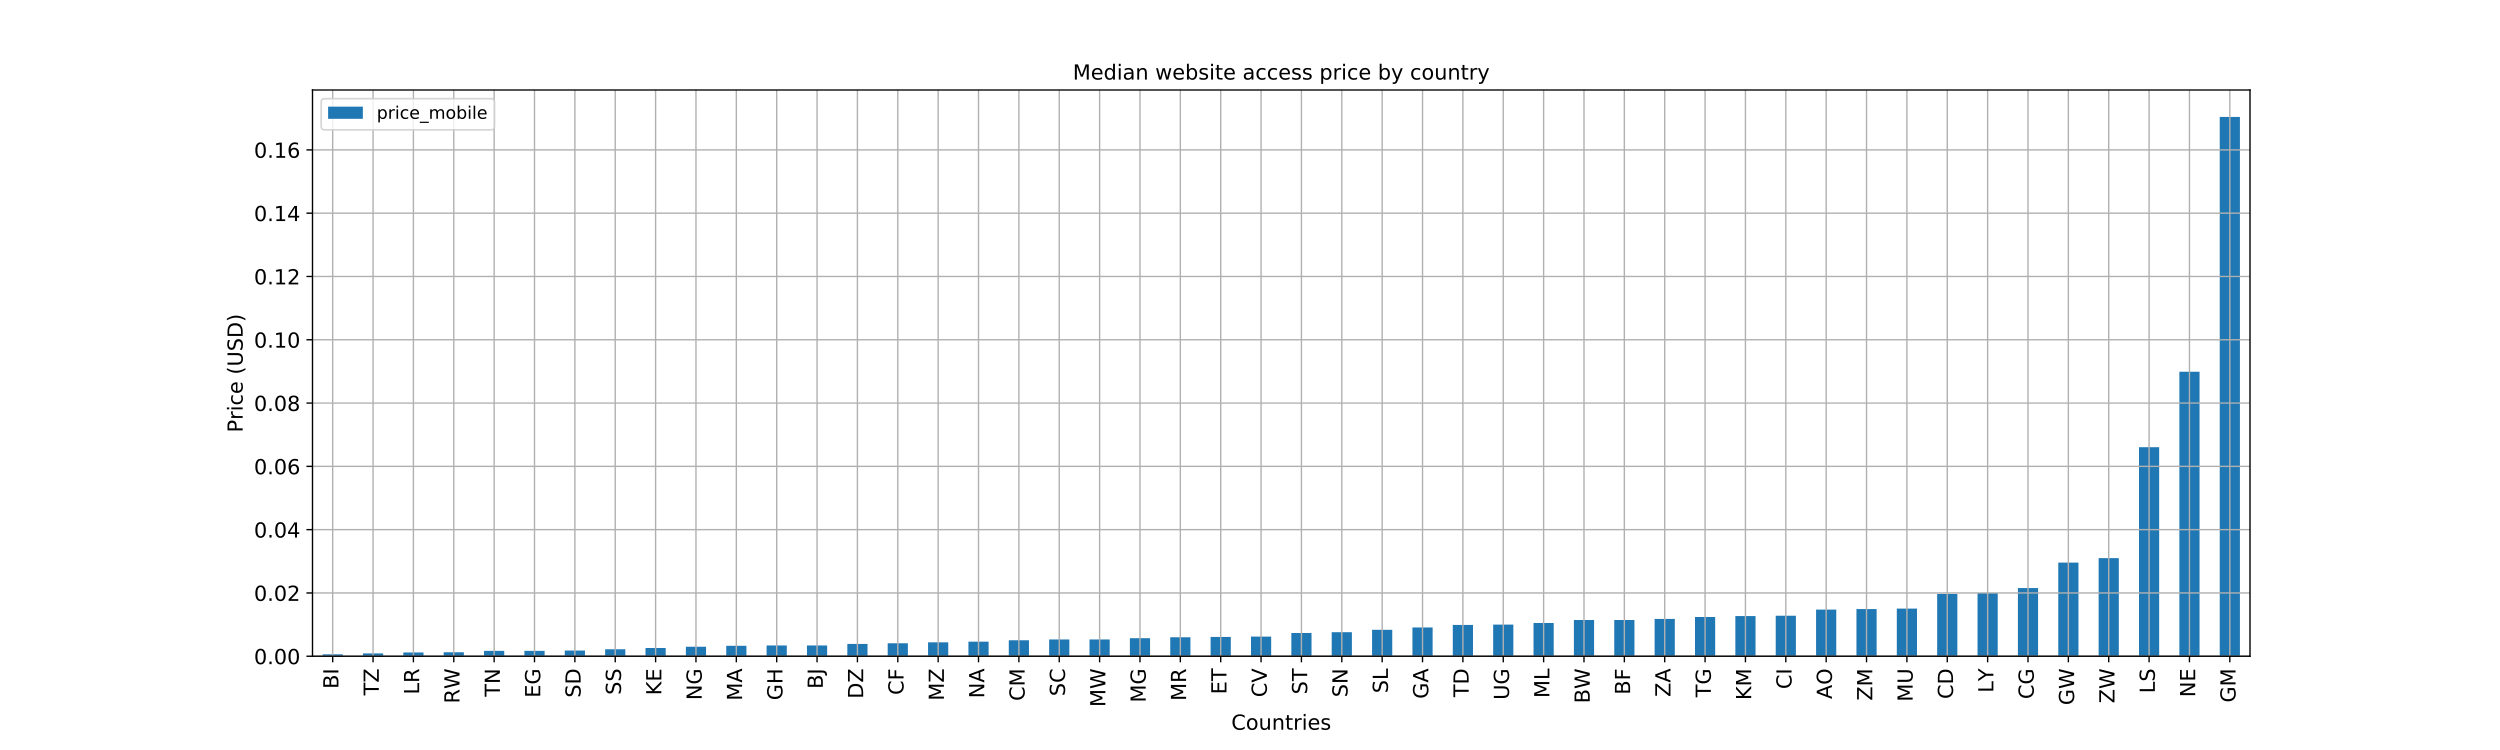 <?xml version="1.0" encoding="utf-8" standalone="no"?>
<!DOCTYPE svg PUBLIC "-//W3C//DTD SVG 1.1//EN"
  "http://www.w3.org/Graphics/SVG/1.1/DTD/svg11.dtd">
<!-- Created with matplotlib (http://matplotlib.org/) -->
<svg height="432pt" version="1.1" viewBox="0 0 1440 432" width="1440pt" xmlns="http://www.w3.org/2000/svg" xmlns:xlink="http://www.w3.org/1999/xlink">
 <defs>
  <style type="text/css">
*{stroke-linecap:butt;stroke-linejoin:round;}
  </style>
 </defs>
 <g id="figure_1">
  <g id="patch_1">
   <path d="M 0 432 
L 1440 432 
L 1440 0 
L 0 0 
z
" style="fill:#ffffff;"/>
  </g>
  <g id="axes_1">
   <g id="patch_2">
    <path d="M 180 378 
L 1296 378 
L 1296 51.84 
L 180 51.84 
z
" style="fill:#ffffff;"/>
   </g>
   <g id="patch_3">
    <path clip-path="url(#p5257d84b20)" d="M 185.812 378 
L 197.438 378 
L 197.438 376.906 
L 185.812 376.906 
z
" style="fill:#1f77b4;"/>
   </g>
   <g id="patch_4">
    <path clip-path="url(#p5257d84b20)" d="M 209.062 378 
L 220.688 378 
L 220.688 376.359 
L 209.062 376.359 
z
" style="fill:#1f77b4;"/>
   </g>
   <g id="patch_5">
    <path clip-path="url(#p5257d84b20)" d="M 232.312 378 
L 243.938 378 
L 243.938 375.812 
L 232.312 375.812 
z
" style="fill:#1f77b4;"/>
   </g>
   <g id="patch_6">
    <path clip-path="url(#p5257d84b20)" d="M 255.562 378 
L 267.188 378 
L 267.188 375.721 
L 255.562 375.721 
z
" style="fill:#1f77b4;"/>
   </g>
   <g id="patch_7">
    <path clip-path="url(#p5257d84b20)" d="M 278.812 378 
L 290.438 378 
L 290.438 374.901 
L 278.812 374.901 
z
" style="fill:#1f77b4;"/>
   </g>
   <g id="patch_8">
    <path clip-path="url(#p5257d84b20)" d="M 302.062 378 
L 313.688 378 
L 313.688 374.901 
L 302.062 374.901 
z
" style="fill:#1f77b4;"/>
   </g>
   <g id="patch_9">
    <path clip-path="url(#p5257d84b20)" d="M 325.312 378 
L 336.938 378 
L 336.938 374.719 
L 325.312 374.719 
z
" style="fill:#1f77b4;"/>
   </g>
   <g id="patch_10">
    <path clip-path="url(#p5257d84b20)" d="M 348.562 378 
L 360.188 378 
L 360.188 373.99 
L 348.562 373.99 
z
" style="fill:#1f77b4;"/>
   </g>
   <g id="patch_11">
    <path clip-path="url(#p5257d84b20)" d="M 371.812 378 
L 383.438 378 
L 383.438 373.26 
L 371.812 373.26 
z
" style="fill:#1f77b4;"/>
   </g>
   <g id="patch_12">
    <path clip-path="url(#p5257d84b20)" d="M 395.062 378 
L 406.688 378 
L 406.688 372.531 
L 395.062 372.531 
z
" style="fill:#1f77b4;"/>
   </g>
   <g id="patch_13">
    <path clip-path="url(#p5257d84b20)" d="M 418.312 378 
L 429.938 378 
L 429.938 371.984 
L 418.312 371.984 
z
" style="fill:#1f77b4;"/>
   </g>
   <g id="patch_14">
    <path clip-path="url(#p5257d84b20)" d="M 441.562 378 
L 453.188 378 
L 453.188 371.802 
L 441.562 371.802 
z
" style="fill:#1f77b4;"/>
   </g>
   <g id="patch_15">
    <path clip-path="url(#p5257d84b20)" d="M 464.812 378 
L 476.438 378 
L 476.438 371.802 
L 464.812 371.802 
z
" style="fill:#1f77b4;"/>
   </g>
   <g id="patch_16">
    <path clip-path="url(#p5257d84b20)" d="M 488.062 378 
L 499.688 378 
L 499.688 370.891 
L 488.062 370.891 
z
" style="fill:#1f77b4;"/>
   </g>
   <g id="patch_17">
    <path clip-path="url(#p5257d84b20)" d="M 511.312 378 
L 522.938 378 
L 522.938 370.526 
L 511.312 370.526 
z
" style="fill:#1f77b4;"/>
   </g>
   <g id="patch_18">
    <path clip-path="url(#p5257d84b20)" d="M 534.562 378 
L 546.188 378 
L 546.188 369.979 
L 534.562 369.979 
z
" style="fill:#1f77b4;"/>
   </g>
   <g id="patch_19">
    <path clip-path="url(#p5257d84b20)" d="M 557.812 378 
L 569.438 378 
L 569.438 369.614 
L 557.812 369.614 
z
" style="fill:#1f77b4;"/>
   </g>
   <g id="patch_20">
    <path clip-path="url(#p5257d84b20)" d="M 581.062 378 
L 592.688 378 
L 592.688 368.794 
L 581.062 368.794 
z
" style="fill:#1f77b4;"/>
   </g>
   <g id="patch_21">
    <path clip-path="url(#p5257d84b20)" d="M 604.312 378 
L 615.938 378 
L 615.938 368.338 
L 604.312 368.338 
z
" style="fill:#1f77b4;"/>
   </g>
   <g id="patch_22">
    <path clip-path="url(#p5257d84b20)" d="M 627.562 378 
L 639.188 378 
L 639.188 368.338 
L 627.562 368.338 
z
" style="fill:#1f77b4;"/>
   </g>
   <g id="patch_23">
    <path clip-path="url(#p5257d84b20)" d="M 650.812 378 
L 662.438 378 
L 662.438 367.609 
L 650.812 367.609 
z
" style="fill:#1f77b4;"/>
   </g>
   <g id="patch_24">
    <path clip-path="url(#p5257d84b20)" d="M 674.062 378 
L 685.688 378 
L 685.688 367.062 
L 674.062 367.062 
z
" style="fill:#1f77b4;"/>
   </g>
   <g id="patch_25">
    <path clip-path="url(#p5257d84b20)" d="M 697.312 378 
L 708.938 378 
L 708.938 366.88 
L 697.312 366.88 
z
" style="fill:#1f77b4;"/>
   </g>
   <g id="patch_26">
    <path clip-path="url(#p5257d84b20)" d="M 720.562 378 
L 732.188 378 
L 732.188 366.698 
L 720.562 366.698 
z
" style="fill:#1f77b4;"/>
   </g>
   <g id="patch_27">
    <path clip-path="url(#p5257d84b20)" d="M 743.812 378 
L 755.438 378 
L 755.438 364.601 
L 743.812 364.601 
z
" style="fill:#1f77b4;"/>
   </g>
   <g id="patch_28">
    <path clip-path="url(#p5257d84b20)" d="M 767.062 378 
L 778.688 378 
L 778.688 364.146 
L 767.062 364.146 
z
" style="fill:#1f77b4;"/>
   </g>
   <g id="patch_29">
    <path clip-path="url(#p5257d84b20)" d="M 790.312 378 
L 801.938 378 
L 801.938 362.778 
L 790.312 362.778 
z
" style="fill:#1f77b4;"/>
   </g>
   <g id="patch_30">
    <path clip-path="url(#p5257d84b20)" d="M 813.562 378 
L 825.188 378 
L 825.188 361.411 
L 813.562 361.411 
z
" style="fill:#1f77b4;"/>
   </g>
   <g id="patch_31">
    <path clip-path="url(#p5257d84b20)" d="M 836.812 378 
L 848.438 378 
L 848.438 359.953 
L 836.812 359.953 
z
" style="fill:#1f77b4;"/>
   </g>
   <g id="patch_32">
    <path clip-path="url(#p5257d84b20)" d="M 860.062 378 
L 871.688 378 
L 871.688 359.771 
L 860.062 359.771 
z
" style="fill:#1f77b4;"/>
   </g>
   <g id="patch_33">
    <path clip-path="url(#p5257d84b20)" d="M 883.312 378 
L 894.938 378 
L 894.938 358.859 
L 883.312 358.859 
z
" style="fill:#1f77b4;"/>
   </g>
   <g id="patch_34">
    <path clip-path="url(#p5257d84b20)" d="M 906.562 378 
L 918.188 378 
L 918.188 357.127 
L 906.562 357.127 
z
" style="fill:#1f77b4;"/>
   </g>
   <g id="patch_35">
    <path clip-path="url(#p5257d84b20)" d="M 929.812 378 
L 941.438 378 
L 941.438 357.127 
L 929.812 357.127 
z
" style="fill:#1f77b4;"/>
   </g>
   <g id="patch_36">
    <path clip-path="url(#p5257d84b20)" d="M 953.062 378 
L 964.688 378 
L 964.688 356.489 
L 953.062 356.489 
z
" style="fill:#1f77b4;"/>
   </g>
   <g id="patch_37">
    <path clip-path="url(#p5257d84b20)" d="M 976.312 378 
L 987.938 378 
L 987.938 355.396 
L 976.312 355.396 
z
" style="fill:#1f77b4;"/>
   </g>
   <g id="patch_38">
    <path clip-path="url(#p5257d84b20)" d="M 999.562 378 
L 1011.188 378 
L 1011.188 354.849 
L 999.562 354.849 
z
" style="fill:#1f77b4;"/>
   </g>
   <g id="patch_39">
    <path clip-path="url(#p5257d84b20)" d="M 1022.812 378 
L 1034.438 378 
L 1034.438 354.666 
L 1022.812 354.666 
z
" style="fill:#1f77b4;"/>
   </g>
   <g id="patch_40">
    <path clip-path="url(#p5257d84b20)" d="M 1046.062 378 
L 1057.688 378 
L 1057.688 351.112 
L 1046.062 351.112 
z
" style="fill:#1f77b4;"/>
   </g>
   <g id="patch_41">
    <path clip-path="url(#p5257d84b20)" d="M 1069.312 378 
L 1080.938 378 
L 1080.938 350.838 
L 1069.312 350.838 
z
" style="fill:#1f77b4;"/>
   </g>
   <g id="patch_42">
    <path clip-path="url(#p5257d84b20)" d="M 1092.562 378 
L 1104.188 378 
L 1104.188 350.565 
L 1092.562 350.565 
z
" style="fill:#1f77b4;"/>
   </g>
   <g id="patch_43">
    <path clip-path="url(#p5257d84b20)" d="M 1115.812 378 
L 1127.438 378 
L 1127.438 342.088 
L 1115.812 342.088 
z
" style="fill:#1f77b4;"/>
   </g>
   <g id="patch_44">
    <path clip-path="url(#p5257d84b20)" d="M 1139.062 378 
L 1150.688 378 
L 1150.688 341.541 
L 1139.062 341.541 
z
" style="fill:#1f77b4;"/>
   </g>
   <g id="patch_45">
    <path clip-path="url(#p5257d84b20)" d="M 1162.312 378 
L 1173.938 378 
L 1173.938 338.716 
L 1162.312 338.716 
z
" style="fill:#1f77b4;"/>
   </g>
   <g id="patch_46">
    <path clip-path="url(#p5257d84b20)" d="M 1185.562 378 
L 1197.188 378 
L 1197.188 324.041 
L 1185.562 324.041 
z
" style="fill:#1f77b4;"/>
   </g>
   <g id="patch_47">
    <path clip-path="url(#p5257d84b20)" d="M 1208.812 378 
L 1220.438 378 
L 1220.438 321.489 
L 1208.812 321.489 
z
" style="fill:#1f77b4;"/>
   </g>
   <g id="patch_48">
    <path clip-path="url(#p5257d84b20)" d="M 1232.062 378 
L 1243.688 378 
L 1243.688 257.595 
L 1232.062 257.595 
z
" style="fill:#1f77b4;"/>
   </g>
   <g id="patch_49">
    <path clip-path="url(#p5257d84b20)" d="M 1255.312 378 
L 1266.938 378 
L 1266.938 214.118 
L 1255.312 214.118 
z
" style="fill:#1f77b4;"/>
   </g>
   <g id="patch_50">
    <path clip-path="url(#p5257d84b20)" d="M 1278.562 378 
L 1290.188 378 
L 1290.188 67.371 
L 1278.562 67.371 
z
" style="fill:#1f77b4;"/>
   </g>
   <g id="matplotlib.axis_1">
    <g id="xtick_1">
     <g id="line2d_1">
      <path clip-path="url(#p5257d84b20)" d="M 191.625 378 
L 191.625 51.84 
" style="fill:none;stroke:#b0b0b0;stroke-linecap:square;stroke-width:0.8;"/>
     </g>
     <g id="line2d_2">
      <defs>
       <path d="M 0 0 
L 0 3.5 
" id="m575d0e146f" style="stroke:#000000;stroke-width:0.8;"/>
      </defs>
      <g>
       <use style="stroke:#000000;stroke-width:0.8;" x="191.625" xlink:href="#m575d0e146f" y="378"/>
      </g>
     </g>
     <g id="text_1">
      <!-- BI -->
      <defs>
       <path d="M 19.672 34.812 
L 19.672 8.109 
L 35.5 8.109 
Q 43.453 8.109 47.281 11.406 
Q 51.125 14.703 51.125 21.484 
Q 51.125 28.328 47.281 31.562 
Q 43.453 34.812 35.5 34.812 
z
M 19.672 64.797 
L 19.672 42.828 
L 34.281 42.828 
Q 41.5 42.828 45.031 45.531 
Q 48.578 48.25 48.578 53.812 
Q 48.578 59.328 45.031 62.062 
Q 41.5 64.797 34.281 64.797 
z
M 9.812 72.906 
L 35.016 72.906 
Q 46.297 72.906 52.391 68.219 
Q 58.5 63.531 58.5 54.891 
Q 58.5 48.188 55.375 44.234 
Q 52.25 40.281 46.188 39.312 
Q 53.469 37.75 57.5 32.781 
Q 61.531 27.828 61.531 20.406 
Q 61.531 10.641 54.891 5.312 
Q 48.25 0 35.984 0 
L 9.812 0 
z
" id="DejaVuSans-42"/>
       <path d="M 9.812 72.906 
L 19.672 72.906 
L 19.672 0 
L 9.812 0 
z
" id="DejaVuSans-49"/>
      </defs>
      <g transform="translate(194.936 396.773)rotate(-90)scale(0.12 -0.12)">
       <use xlink:href="#DejaVuSans-42"/>
       <use x="68.604" xlink:href="#DejaVuSans-49"/>
      </g>
     </g>
    </g>
    <g id="xtick_2">
     <g id="line2d_3">
      <path clip-path="url(#p5257d84b20)" d="M 214.875 378 
L 214.875 51.84 
" style="fill:none;stroke:#b0b0b0;stroke-linecap:square;stroke-width:0.8;"/>
     </g>
     <g id="line2d_4">
      <g>
       <use style="stroke:#000000;stroke-width:0.8;" x="214.875" xlink:href="#m575d0e146f" y="378"/>
      </g>
     </g>
     <g id="text_2">
      <!-- TZ -->
      <defs>
       <path d="M -0.297 72.906 
L 61.375 72.906 
L 61.375 64.594 
L 35.5 64.594 
L 35.5 0 
L 25.594 0 
L 25.594 64.594 
L -0.297 64.594 
z
" id="DejaVuSans-54"/>
       <path d="M 5.609 72.906 
L 62.891 72.906 
L 62.891 65.375 
L 16.797 8.297 
L 64.016 8.297 
L 64.016 0 
L 4.5 0 
L 4.5 7.516 
L 50.594 64.594 
L 5.609 64.594 
z
" id="DejaVuSans-5a"/>
      </defs>
      <g transform="translate(218.186 400.549)rotate(-90)scale(0.12 -0.12)">
       <use xlink:href="#DejaVuSans-54"/>
       <use x="61.084" xlink:href="#DejaVuSans-5a"/>
      </g>
     </g>
    </g>
    <g id="xtick_3">
     <g id="line2d_5">
      <path clip-path="url(#p5257d84b20)" d="M 238.125 378 
L 238.125 51.84 
" style="fill:none;stroke:#b0b0b0;stroke-linecap:square;stroke-width:0.8;"/>
     </g>
     <g id="line2d_6">
      <g>
       <use style="stroke:#000000;stroke-width:0.8;" x="238.125" xlink:href="#m575d0e146f" y="378"/>
      </g>
     </g>
     <g id="text_3">
      <!-- LR -->
      <defs>
       <path d="M 9.812 72.906 
L 19.672 72.906 
L 19.672 8.297 
L 55.172 8.297 
L 55.172 0 
L 9.812 0 
z
" id="DejaVuSans-4c"/>
       <path d="M 44.391 34.188 
Q 47.562 33.109 50.562 29.594 
Q 53.562 26.078 56.594 19.922 
L 66.609 0 
L 56 0 
L 46.688 18.703 
Q 43.062 26.031 39.672 28.422 
Q 36.281 30.812 30.422 30.812 
L 19.672 30.812 
L 19.672 0 
L 9.812 0 
L 9.812 72.906 
L 32.078 72.906 
Q 44.578 72.906 50.734 67.672 
Q 56.891 62.453 56.891 51.906 
Q 56.891 45.016 53.688 40.469 
Q 50.484 35.938 44.391 34.188 
z
M 19.672 64.797 
L 19.672 38.922 
L 32.078 38.922 
Q 39.203 38.922 42.844 42.219 
Q 46.484 45.516 46.484 51.906 
Q 46.484 58.297 42.844 61.547 
Q 39.203 64.797 32.078 64.797 
z
" id="DejaVuSans-52"/>
      </defs>
      <g transform="translate(241.436 400.024)rotate(-90)scale(0.12 -0.12)">
       <use xlink:href="#DejaVuSans-4c"/>
       <use x="55.713" xlink:href="#DejaVuSans-52"/>
      </g>
     </g>
    </g>
    <g id="xtick_4">
     <g id="line2d_7">
      <path clip-path="url(#p5257d84b20)" d="M 261.375 378 
L 261.375 51.84 
" style="fill:none;stroke:#b0b0b0;stroke-linecap:square;stroke-width:0.8;"/>
     </g>
     <g id="line2d_8">
      <g>
       <use style="stroke:#000000;stroke-width:0.8;" x="261.375" xlink:href="#m575d0e146f" y="378"/>
      </g>
     </g>
     <g id="text_4">
      <!-- RW -->
      <defs>
       <path d="M 3.328 72.906 
L 13.281 72.906 
L 28.609 11.281 
L 43.891 72.906 
L 54.984 72.906 
L 70.312 11.281 
L 85.594 72.906 
L 95.609 72.906 
L 77.297 0 
L 64.891 0 
L 49.516 63.281 
L 33.984 0 
L 21.578 0 
z
" id="DejaVuSans-57"/>
      </defs>
      <g transform="translate(264.686 405.196)rotate(-90)scale(0.12 -0.12)">
       <use xlink:href="#DejaVuSans-52"/>
       <use x="69.42" xlink:href="#DejaVuSans-57"/>
      </g>
     </g>
    </g>
    <g id="xtick_5">
     <g id="line2d_9">
      <path clip-path="url(#p5257d84b20)" d="M 284.625 378 
L 284.625 51.84 
" style="fill:none;stroke:#b0b0b0;stroke-linecap:square;stroke-width:0.8;"/>
     </g>
     <g id="line2d_10">
      <g>
       <use style="stroke:#000000;stroke-width:0.8;" x="284.625" xlink:href="#m575d0e146f" y="378"/>
      </g>
     </g>
     <g id="text_5">
      <!-- TN -->
      <defs>
       <path d="M 9.812 72.906 
L 23.094 72.906 
L 55.422 11.922 
L 55.422 72.906 
L 64.984 72.906 
L 64.984 0 
L 51.703 0 
L 19.391 60.984 
L 19.391 0 
L 9.812 0 
z
" id="DejaVuSans-4e"/>
      </defs>
      <g transform="translate(287.936 401.307)rotate(-90)scale(0.12 -0.12)">
       <use xlink:href="#DejaVuSans-54"/>
       <use x="61.084" xlink:href="#DejaVuSans-4e"/>
      </g>
     </g>
    </g>
    <g id="xtick_6">
     <g id="line2d_11">
      <path clip-path="url(#p5257d84b20)" d="M 307.875 378 
L 307.875 51.84 
" style="fill:none;stroke:#b0b0b0;stroke-linecap:square;stroke-width:0.8;"/>
     </g>
     <g id="line2d_12">
      <g>
       <use style="stroke:#000000;stroke-width:0.8;" x="307.875" xlink:href="#m575d0e146f" y="378"/>
      </g>
     </g>
     <g id="text_6">
      <!-- EG -->
      <defs>
       <path d="M 9.812 72.906 
L 55.906 72.906 
L 55.906 64.594 
L 19.672 64.594 
L 19.672 43.016 
L 54.391 43.016 
L 54.391 34.719 
L 19.672 34.719 
L 19.672 8.297 
L 56.781 8.297 
L 56.781 0 
L 9.812 0 
z
" id="DejaVuSans-45"/>
       <path d="M 59.516 10.406 
L 59.516 29.984 
L 43.406 29.984 
L 43.406 38.094 
L 69.281 38.094 
L 69.281 6.781 
Q 63.578 2.734 56.688 0.656 
Q 49.812 -1.422 42 -1.422 
Q 24.906 -1.422 15.25 8.562 
Q 5.609 18.562 5.609 36.375 
Q 5.609 54.25 15.25 64.234 
Q 24.906 74.219 42 74.219 
Q 49.125 74.219 55.547 72.453 
Q 61.969 70.703 67.391 67.281 
L 67.391 56.781 
Q 61.922 61.422 55.766 63.766 
Q 49.609 66.109 42.828 66.109 
Q 29.438 66.109 22.719 58.641 
Q 16.016 51.172 16.016 36.375 
Q 16.016 21.625 22.719 14.156 
Q 29.438 6.688 42.828 6.688 
Q 48.047 6.688 52.141 7.594 
Q 56.25 8.5 59.516 10.406 
z
" id="DejaVuSans-47"/>
      </defs>
      <g transform="translate(311.186 401.881)rotate(-90)scale(0.12 -0.12)">
       <use xlink:href="#DejaVuSans-45"/>
       <use x="63.184" xlink:href="#DejaVuSans-47"/>
      </g>
     </g>
    </g>
    <g id="xtick_7">
     <g id="line2d_13">
      <path clip-path="url(#p5257d84b20)" d="M 331.125 378 
L 331.125 51.84 
" style="fill:none;stroke:#b0b0b0;stroke-linecap:square;stroke-width:0.8;"/>
     </g>
     <g id="line2d_14">
      <g>
       <use style="stroke:#000000;stroke-width:0.8;" x="331.125" xlink:href="#m575d0e146f" y="378"/>
      </g>
     </g>
     <g id="text_7">
      <!-- SD -->
      <defs>
       <path d="M 53.516 70.516 
L 53.516 60.891 
Q 47.906 63.578 42.922 64.891 
Q 37.938 66.219 33.297 66.219 
Q 25.25 66.219 20.875 63.094 
Q 16.5 59.969 16.5 54.203 
Q 16.5 49.359 19.406 46.891 
Q 22.312 44.438 30.422 42.922 
L 36.375 41.703 
Q 47.406 39.594 52.656 34.297 
Q 57.906 29 57.906 20.125 
Q 57.906 9.516 50.797 4.047 
Q 43.703 -1.422 29.984 -1.422 
Q 24.812 -1.422 18.969 -0.25 
Q 13.141 0.922 6.891 3.219 
L 6.891 13.375 
Q 12.891 10.016 18.656 8.297 
Q 24.422 6.594 29.984 6.594 
Q 38.422 6.594 43.016 9.906 
Q 47.609 13.234 47.609 19.391 
Q 47.609 24.75 44.312 27.781 
Q 41.016 30.812 33.5 32.328 
L 27.484 33.5 
Q 16.453 35.688 11.516 40.375 
Q 6.594 45.062 6.594 53.422 
Q 6.594 63.094 13.406 68.656 
Q 20.219 74.219 32.172 74.219 
Q 37.312 74.219 42.625 73.281 
Q 47.953 72.359 53.516 70.516 
z
" id="DejaVuSans-53"/>
       <path d="M 19.672 64.797 
L 19.672 8.109 
L 31.594 8.109 
Q 46.688 8.109 53.688 14.938 
Q 60.688 21.781 60.688 36.531 
Q 60.688 51.172 53.688 57.984 
Q 46.688 64.797 31.594 64.797 
z
M 9.812 72.906 
L 30.078 72.906 
Q 51.266 72.906 61.172 64.094 
Q 71.094 55.281 71.094 36.531 
Q 71.094 17.672 61.125 8.828 
Q 51.172 0 30.078 0 
L 9.812 0 
z
" id="DejaVuSans-44"/>
      </defs>
      <g transform="translate(334.436 401.858)rotate(-90)scale(0.12 -0.12)">
       <use xlink:href="#DejaVuSans-53"/>
       <use x="63.477" xlink:href="#DejaVuSans-44"/>
      </g>
     </g>
    </g>
    <g id="xtick_8">
     <g id="line2d_15">
      <path clip-path="url(#p5257d84b20)" d="M 354.375 378 
L 354.375 51.84 
" style="fill:none;stroke:#b0b0b0;stroke-linecap:square;stroke-width:0.8;"/>
     </g>
     <g id="line2d_16">
      <g>
       <use style="stroke:#000000;stroke-width:0.8;" x="354.375" xlink:href="#m575d0e146f" y="378"/>
      </g>
     </g>
     <g id="text_8">
      <!-- SS -->
      <g transform="translate(357.686 400.236)rotate(-90)scale(0.12 -0.12)">
       <use xlink:href="#DejaVuSans-53"/>
       <use x="63.477" xlink:href="#DejaVuSans-53"/>
      </g>
     </g>
    </g>
    <g id="xtick_9">
     <g id="line2d_17">
      <path clip-path="url(#p5257d84b20)" d="M 377.625 378 
L 377.625 51.84 
" style="fill:none;stroke:#b0b0b0;stroke-linecap:square;stroke-width:0.8;"/>
     </g>
     <g id="line2d_18">
      <g>
       <use style="stroke:#000000;stroke-width:0.8;" x="377.625" xlink:href="#m575d0e146f" y="378"/>
      </g>
     </g>
     <g id="text_9">
      <!-- KE -->
      <defs>
       <path d="M 9.812 72.906 
L 19.672 72.906 
L 19.672 42.094 
L 52.391 72.906 
L 65.094 72.906 
L 28.906 38.922 
L 67.672 0 
L 54.688 0 
L 19.672 35.109 
L 19.672 0 
L 9.812 0 
z
" id="DejaVuSans-4b"/>
      </defs>
      <g transform="translate(380.936 400.452)rotate(-90)scale(0.12 -0.12)">
       <use xlink:href="#DejaVuSans-4b"/>
       <use x="65.576" xlink:href="#DejaVuSans-45"/>
      </g>
     </g>
    </g>
    <g id="xtick_10">
     <g id="line2d_19">
      <path clip-path="url(#p5257d84b20)" d="M 400.875 378 
L 400.875 51.84 
" style="fill:none;stroke:#b0b0b0;stroke-linecap:square;stroke-width:0.8;"/>
     </g>
     <g id="line2d_20">
      <g>
       <use style="stroke:#000000;stroke-width:0.8;" x="400.875" xlink:href="#m575d0e146f" y="378"/>
      </g>
     </g>
     <g id="text_10">
      <!-- NG -->
      <g transform="translate(404.186 403.276)rotate(-90)scale(0.12 -0.12)">
       <use xlink:href="#DejaVuSans-4e"/>
       <use x="74.805" xlink:href="#DejaVuSans-47"/>
      </g>
     </g>
    </g>
    <g id="xtick_11">
     <g id="line2d_21">
      <path clip-path="url(#p5257d84b20)" d="M 424.125 378 
L 424.125 51.84 
" style="fill:none;stroke:#b0b0b0;stroke-linecap:square;stroke-width:0.8;"/>
     </g>
     <g id="line2d_22">
      <g>
       <use style="stroke:#000000;stroke-width:0.8;" x="424.125" xlink:href="#m575d0e146f" y="378"/>
      </g>
     </g>
     <g id="text_11">
      <!-- MA -->
      <defs>
       <path d="M 9.812 72.906 
L 24.516 72.906 
L 43.109 23.297 
L 61.812 72.906 
L 76.516 72.906 
L 76.516 0 
L 66.891 0 
L 66.891 64.016 
L 48.094 14.016 
L 38.188 14.016 
L 19.391 64.016 
L 19.391 0 
L 9.812 0 
z
" id="DejaVuSans-4d"/>
       <path d="M 34.188 63.188 
L 20.797 26.906 
L 47.609 26.906 
z
M 28.609 72.906 
L 39.797 72.906 
L 67.578 0 
L 57.328 0 
L 50.688 18.703 
L 17.828 18.703 
L 11.188 0 
L 0.781 0 
z
" id="DejaVuSans-41"/>
      </defs>
      <g transform="translate(427.436 403.562)rotate(-90)scale(0.12 -0.12)">
       <use xlink:href="#DejaVuSans-4d"/>
       <use x="86.279" xlink:href="#DejaVuSans-41"/>
      </g>
     </g>
    </g>
    <g id="xtick_12">
     <g id="line2d_23">
      <path clip-path="url(#p5257d84b20)" d="M 447.375 378 
L 447.375 51.84 
" style="fill:none;stroke:#b0b0b0;stroke-linecap:square;stroke-width:0.8;"/>
     </g>
     <g id="line2d_24">
      <g>
       <use style="stroke:#000000;stroke-width:0.8;" x="447.375" xlink:href="#m575d0e146f" y="378"/>
      </g>
     </g>
     <g id="text_12">
      <!-- GH -->
      <defs>
       <path d="M 9.812 72.906 
L 19.672 72.906 
L 19.672 43.016 
L 55.516 43.016 
L 55.516 72.906 
L 65.375 72.906 
L 65.375 0 
L 55.516 0 
L 55.516 34.719 
L 19.672 34.719 
L 19.672 0 
L 9.812 0 
z
" id="DejaVuSans-48"/>
      </defs>
      <g transform="translate(450.686 403.322)rotate(-90)scale(0.12 -0.12)">
       <use xlink:href="#DejaVuSans-47"/>
       <use x="77.49" xlink:href="#DejaVuSans-48"/>
      </g>
     </g>
    </g>
    <g id="xtick_13">
     <g id="line2d_25">
      <path clip-path="url(#p5257d84b20)" d="M 470.625 378 
L 470.625 51.84 
" style="fill:none;stroke:#b0b0b0;stroke-linecap:square;stroke-width:0.8;"/>
     </g>
     <g id="line2d_26">
      <g>
       <use style="stroke:#000000;stroke-width:0.8;" x="470.625" xlink:href="#m575d0e146f" y="378"/>
      </g>
     </g>
     <g id="text_13">
      <!-- BJ -->
      <defs>
       <path d="M 9.812 72.906 
L 19.672 72.906 
L 19.672 5.078 
Q 19.672 -8.109 14.672 -14.062 
Q 9.672 -20.016 -1.422 -20.016 
L -5.172 -20.016 
L -5.172 -11.719 
L -2.094 -11.719 
Q 4.438 -11.719 7.125 -8.047 
Q 9.812 -4.391 9.812 5.078 
z
" id="DejaVuSans-4a"/>
      </defs>
      <g transform="translate(473.936 396.773)rotate(-90)scale(0.12 -0.12)">
       <use xlink:href="#DejaVuSans-42"/>
       <use x="68.604" xlink:href="#DejaVuSans-4a"/>
      </g>
     </g>
    </g>
    <g id="xtick_14">
     <g id="line2d_27">
      <path clip-path="url(#p5257d84b20)" d="M 493.875 378 
L 493.875 51.84 
" style="fill:none;stroke:#b0b0b0;stroke-linecap:square;stroke-width:0.8;"/>
     </g>
     <g id="line2d_28">
      <g>
       <use style="stroke:#000000;stroke-width:0.8;" x="493.875" xlink:href="#m575d0e146f" y="378"/>
      </g>
     </g>
     <g id="text_14">
      <!-- DZ -->
      <g transform="translate(497.186 402.46)rotate(-90)scale(0.12 -0.12)">
       <use xlink:href="#DejaVuSans-44"/>
       <use x="77.002" xlink:href="#DejaVuSans-5a"/>
      </g>
     </g>
    </g>
    <g id="xtick_15">
     <g id="line2d_29">
      <path clip-path="url(#p5257d84b20)" d="M 517.125 378 
L 517.125 51.84 
" style="fill:none;stroke:#b0b0b0;stroke-linecap:square;stroke-width:0.8;"/>
     </g>
     <g id="line2d_30">
      <g>
       <use style="stroke:#000000;stroke-width:0.8;" x="517.125" xlink:href="#m575d0e146f" y="378"/>
      </g>
     </g>
     <g id="text_15">
      <!-- CF -->
      <defs>
       <path d="M 64.406 67.281 
L 64.406 56.891 
Q 59.422 61.531 53.781 63.812 
Q 48.141 66.109 41.797 66.109 
Q 29.297 66.109 22.656 58.469 
Q 16.016 50.828 16.016 36.375 
Q 16.016 21.969 22.656 14.328 
Q 29.297 6.688 41.797 6.688 
Q 48.141 6.688 53.781 8.984 
Q 59.422 11.281 64.406 15.922 
L 64.406 5.609 
Q 59.234 2.094 53.438 0.328 
Q 47.656 -1.422 41.219 -1.422 
Q 24.656 -1.422 15.125 8.703 
Q 5.609 18.844 5.609 36.375 
Q 5.609 53.953 15.125 64.078 
Q 24.656 74.219 41.219 74.219 
Q 47.75 74.219 53.531 72.484 
Q 59.328 70.75 64.406 67.281 
z
" id="DejaVuSans-43"/>
       <path d="M 9.812 72.906 
L 51.703 72.906 
L 51.703 64.594 
L 19.672 64.594 
L 19.672 43.109 
L 48.578 43.109 
L 48.578 34.812 
L 19.672 34.812 
L 19.672 0 
L 9.812 0 
z
" id="DejaVuSans-46"/>
      </defs>
      <g transform="translate(520.436 400.281)rotate(-90)scale(0.12 -0.12)">
       <use xlink:href="#DejaVuSans-43"/>
       <use x="69.824" xlink:href="#DejaVuSans-46"/>
      </g>
     </g>
    </g>
    <g id="xtick_16">
     <g id="line2d_31">
      <path clip-path="url(#p5257d84b20)" d="M 540.375 378 
L 540.375 51.84 
" style="fill:none;stroke:#b0b0b0;stroke-linecap:square;stroke-width:0.8;"/>
     </g>
     <g id="line2d_32">
      <g>
       <use style="stroke:#000000;stroke-width:0.8;" x="540.375" xlink:href="#m575d0e146f" y="378"/>
      </g>
     </g>
     <g id="text_16">
      <!-- MZ -->
      <g transform="translate(543.686 403.574)rotate(-90)scale(0.12 -0.12)">
       <use xlink:href="#DejaVuSans-4d"/>
       <use x="86.279" xlink:href="#DejaVuSans-5a"/>
      </g>
     </g>
    </g>
    <g id="xtick_17">
     <g id="line2d_33">
      <path clip-path="url(#p5257d84b20)" d="M 563.625 378 
L 563.625 51.84 
" style="fill:none;stroke:#b0b0b0;stroke-linecap:square;stroke-width:0.8;"/>
     </g>
     <g id="line2d_34">
      <g>
       <use style="stroke:#000000;stroke-width:0.8;" x="563.625" xlink:href="#m575d0e146f" y="378"/>
      </g>
     </g>
     <g id="text_17">
      <!-- NA -->
      <g transform="translate(566.936 402.186)rotate(-90)scale(0.12 -0.12)">
       <use xlink:href="#DejaVuSans-4e"/>
       <use x="74.805" xlink:href="#DejaVuSans-41"/>
      </g>
     </g>
    </g>
    <g id="xtick_18">
     <g id="line2d_35">
      <path clip-path="url(#p5257d84b20)" d="M 586.875 378 
L 586.875 51.84 
" style="fill:none;stroke:#b0b0b0;stroke-linecap:square;stroke-width:0.8;"/>
     </g>
     <g id="line2d_36">
      <g>
       <use style="stroke:#000000;stroke-width:0.8;" x="586.875" xlink:href="#m575d0e146f" y="378"/>
      </g>
     </g>
     <g id="text_18">
      <!-- CM -->
      <g transform="translate(590.186 403.733)rotate(-90)scale(0.12 -0.12)">
       <use xlink:href="#DejaVuSans-43"/>
       <use x="69.824" xlink:href="#DejaVuSans-4d"/>
      </g>
     </g>
    </g>
    <g id="xtick_19">
     <g id="line2d_37">
      <path clip-path="url(#p5257d84b20)" d="M 610.125 378 
L 610.125 51.84 
" style="fill:none;stroke:#b0b0b0;stroke-linecap:square;stroke-width:0.8;"/>
     </g>
     <g id="line2d_38">
      <g>
       <use style="stroke:#000000;stroke-width:0.8;" x="610.125" xlink:href="#m575d0e146f" y="378"/>
      </g>
     </g>
     <g id="text_19">
      <!-- SC -->
      <g transform="translate(613.436 400.998)rotate(-90)scale(0.12 -0.12)">
       <use xlink:href="#DejaVuSans-53"/>
       <use x="63.477" xlink:href="#DejaVuSans-43"/>
      </g>
     </g>
    </g>
    <g id="xtick_20">
     <g id="line2d_39">
      <path clip-path="url(#p5257d84b20)" d="M 633.375 378 
L 633.375 51.84 
" style="fill:none;stroke:#b0b0b0;stroke-linecap:square;stroke-width:0.8;"/>
     </g>
     <g id="line2d_40">
      <g>
       <use style="stroke:#000000;stroke-width:0.8;" x="633.375" xlink:href="#m575d0e146f" y="378"/>
      </g>
     </g>
     <g id="text_20">
      <!-- MW -->
      <g transform="translate(636.686 407.219)rotate(-90)scale(0.12 -0.12)">
       <use xlink:href="#DejaVuSans-4d"/>
       <use x="86.279" xlink:href="#DejaVuSans-57"/>
      </g>
     </g>
    </g>
    <g id="xtick_21">
     <g id="line2d_41">
      <path clip-path="url(#p5257d84b20)" d="M 656.625 378 
L 656.625 51.84 
" style="fill:none;stroke:#b0b0b0;stroke-linecap:square;stroke-width:0.8;"/>
     </g>
     <g id="line2d_42">
      <g>
       <use style="stroke:#000000;stroke-width:0.8;" x="656.625" xlink:href="#m575d0e146f" y="378"/>
      </g>
     </g>
     <g id="text_21">
      <!-- MG -->
      <g transform="translate(659.936 404.652)rotate(-90)scale(0.12 -0.12)">
       <use xlink:href="#DejaVuSans-4d"/>
       <use x="86.279" xlink:href="#DejaVuSans-47"/>
      </g>
     </g>
    </g>
    <g id="xtick_22">
     <g id="line2d_43">
      <path clip-path="url(#p5257d84b20)" d="M 679.875 378 
L 679.875 51.84 
" style="fill:none;stroke:#b0b0b0;stroke-linecap:square;stroke-width:0.8;"/>
     </g>
     <g id="line2d_44">
      <g>
       <use style="stroke:#000000;stroke-width:0.8;" x="679.875" xlink:href="#m575d0e146f" y="378"/>
      </g>
     </g>
     <g id="text_22">
      <!-- MR -->
      <g transform="translate(683.186 403.692)rotate(-90)scale(0.12 -0.12)">
       <use xlink:href="#DejaVuSans-4d"/>
       <use x="86.279" xlink:href="#DejaVuSans-52"/>
      </g>
     </g>
    </g>
    <g id="xtick_23">
     <g id="line2d_45">
      <path clip-path="url(#p5257d84b20)" d="M 703.125 378 
L 703.125 51.84 
" style="fill:none;stroke:#b0b0b0;stroke-linecap:square;stroke-width:0.8;"/>
     </g>
     <g id="line2d_46">
      <g>
       <use style="stroke:#000000;stroke-width:0.8;" x="703.125" xlink:href="#m575d0e146f" y="378"/>
      </g>
     </g>
     <g id="text_23">
      <!-- ET -->
      <g transform="translate(706.436 399.912)rotate(-90)scale(0.12 -0.12)">
       <use xlink:href="#DejaVuSans-45"/>
       <use x="63.184" xlink:href="#DejaVuSans-54"/>
      </g>
     </g>
    </g>
    <g id="xtick_24">
     <g id="line2d_47">
      <path clip-path="url(#p5257d84b20)" d="M 726.375 378 
L 726.375 51.84 
" style="fill:none;stroke:#b0b0b0;stroke-linecap:square;stroke-width:0.8;"/>
     </g>
     <g id="line2d_48">
      <g>
       <use style="stroke:#000000;stroke-width:0.8;" x="726.375" xlink:href="#m575d0e146f" y="378"/>
      </g>
     </g>
     <g id="text_24">
      <!-- CV -->
      <defs>
       <path d="M 28.609 0 
L 0.781 72.906 
L 11.078 72.906 
L 34.188 11.531 
L 57.328 72.906 
L 67.578 72.906 
L 39.797 0 
z
" id="DejaVuSans-56"/>
      </defs>
      <g transform="translate(729.686 401.588)rotate(-90)scale(0.12 -0.12)">
       <use xlink:href="#DejaVuSans-43"/>
       <use x="69.824" xlink:href="#DejaVuSans-56"/>
      </g>
     </g>
    </g>
    <g id="xtick_25">
     <g id="line2d_49">
      <path clip-path="url(#p5257d84b20)" d="M 749.625 378 
L 749.625 51.84 
" style="fill:none;stroke:#b0b0b0;stroke-linecap:square;stroke-width:0.8;"/>
     </g>
     <g id="line2d_50">
      <g>
       <use style="stroke:#000000;stroke-width:0.8;" x="749.625" xlink:href="#m575d0e146f" y="378"/>
      </g>
     </g>
     <g id="text_25">
      <!-- ST -->
      <g transform="translate(752.936 399.947)rotate(-90)scale(0.12 -0.12)">
       <use xlink:href="#DejaVuSans-53"/>
       <use x="63.477" xlink:href="#DejaVuSans-54"/>
      </g>
     </g>
    </g>
    <g id="xtick_26">
     <g id="line2d_51">
      <path clip-path="url(#p5257d84b20)" d="M 772.875 378 
L 772.875 51.84 
" style="fill:none;stroke:#b0b0b0;stroke-linecap:square;stroke-width:0.8;"/>
     </g>
     <g id="line2d_52">
      <g>
       <use style="stroke:#000000;stroke-width:0.8;" x="772.875" xlink:href="#m575d0e146f" y="378"/>
      </g>
     </g>
     <g id="text_26">
      <!-- SN -->
      <g transform="translate(776.186 401.596)rotate(-90)scale(0.12 -0.12)">
       <use xlink:href="#DejaVuSans-53"/>
       <use x="63.477" xlink:href="#DejaVuSans-4e"/>
      </g>
     </g>
    </g>
    <g id="xtick_27">
     <g id="line2d_53">
      <path clip-path="url(#p5257d84b20)" d="M 796.125 378 
L 796.125 51.84 
" style="fill:none;stroke:#b0b0b0;stroke-linecap:square;stroke-width:0.8;"/>
     </g>
     <g id="line2d_54">
      <g>
       <use style="stroke:#000000;stroke-width:0.8;" x="796.125" xlink:href="#m575d0e146f" y="378"/>
      </g>
     </g>
     <g id="text_27">
      <!-- SL -->
      <g transform="translate(799.436 399.304)rotate(-90)scale(0.12 -0.12)">
       <use xlink:href="#DejaVuSans-53"/>
       <use x="63.477" xlink:href="#DejaVuSans-4c"/>
      </g>
     </g>
    </g>
    <g id="xtick_28">
     <g id="line2d_55">
      <path clip-path="url(#p5257d84b20)" d="M 819.375 378 
L 819.375 51.84 
" style="fill:none;stroke:#b0b0b0;stroke-linecap:square;stroke-width:0.8;"/>
     </g>
     <g id="line2d_56">
      <g>
       <use style="stroke:#000000;stroke-width:0.8;" x="819.375" xlink:href="#m575d0e146f" y="378"/>
      </g>
     </g>
     <g id="text_28">
      <!-- GA -->
      <g transform="translate(822.686 402.507)rotate(-90)scale(0.12 -0.12)">
       <use xlink:href="#DejaVuSans-47"/>
       <use x="77.49" xlink:href="#DejaVuSans-41"/>
      </g>
     </g>
    </g>
    <g id="xtick_29">
     <g id="line2d_57">
      <path clip-path="url(#p5257d84b20)" d="M 842.625 378 
L 842.625 51.84 
" style="fill:none;stroke:#b0b0b0;stroke-linecap:square;stroke-width:0.8;"/>
     </g>
     <g id="line2d_58">
      <g>
       <use style="stroke:#000000;stroke-width:0.8;" x="842.625" xlink:href="#m575d0e146f" y="378"/>
      </g>
     </g>
     <g id="text_29">
      <!-- TD -->
      <g transform="translate(845.936 401.569)rotate(-90)scale(0.12 -0.12)">
       <use xlink:href="#DejaVuSans-54"/>
       <use x="61.084" xlink:href="#DejaVuSans-44"/>
      </g>
     </g>
    </g>
    <g id="xtick_30">
     <g id="line2d_59">
      <path clip-path="url(#p5257d84b20)" d="M 865.875 378 
L 865.875 51.84 
" style="fill:none;stroke:#b0b0b0;stroke-linecap:square;stroke-width:0.8;"/>
     </g>
     <g id="line2d_60">
      <g>
       <use style="stroke:#000000;stroke-width:0.8;" x="865.875" xlink:href="#m575d0e146f" y="378"/>
      </g>
     </g>
     <g id="text_30">
      <!-- UG -->
      <defs>
       <path d="M 8.688 72.906 
L 18.609 72.906 
L 18.609 28.609 
Q 18.609 16.891 22.844 11.734 
Q 27.094 6.594 36.625 6.594 
Q 46.094 6.594 50.344 11.734 
Q 54.594 16.891 54.594 28.609 
L 54.594 72.906 
L 64.5 72.906 
L 64.5 27.391 
Q 64.5 13.141 57.438 5.859 
Q 50.391 -1.422 36.625 -1.422 
Q 22.797 -1.422 15.734 5.859 
Q 8.688 13.141 8.688 27.391 
z
" id="DejaVuSans-55"/>
      </defs>
      <g transform="translate(869.186 403.081)rotate(-90)scale(0.12 -0.12)">
       <use xlink:href="#DejaVuSans-55"/>
       <use x="73.193" xlink:href="#DejaVuSans-47"/>
      </g>
     </g>
    </g>
    <g id="xtick_31">
     <g id="line2d_61">
      <path clip-path="url(#p5257d84b20)" d="M 889.125 378 
L 889.125 51.84 
" style="fill:none;stroke:#b0b0b0;stroke-linecap:square;stroke-width:0.8;"/>
     </g>
     <g id="line2d_62">
      <g>
       <use style="stroke:#000000;stroke-width:0.8;" x="889.125" xlink:href="#m575d0e146f" y="378"/>
      </g>
     </g>
     <g id="text_31">
      <!-- ML -->
      <g transform="translate(892.436 402.04)rotate(-90)scale(0.12 -0.12)">
       <use xlink:href="#DejaVuSans-4d"/>
       <use x="86.279" xlink:href="#DejaVuSans-4c"/>
      </g>
     </g>
    </g>
    <g id="xtick_32">
     <g id="line2d_63">
      <path clip-path="url(#p5257d84b20)" d="M 912.375 378 
L 912.375 51.84 
" style="fill:none;stroke:#b0b0b0;stroke-linecap:square;stroke-width:0.8;"/>
     </g>
     <g id="line2d_64">
      <g>
       <use style="stroke:#000000;stroke-width:0.8;" x="912.375" xlink:href="#m575d0e146f" y="378"/>
      </g>
     </g>
     <g id="text_32">
      <!-- BW -->
      <g transform="translate(915.686 405.092)rotate(-90)scale(0.12 -0.12)">
       <use xlink:href="#DejaVuSans-42"/>
       <use x="68.557" xlink:href="#DejaVuSans-57"/>
      </g>
     </g>
    </g>
    <g id="xtick_33">
     <g id="line2d_65">
      <path clip-path="url(#p5257d84b20)" d="M 935.625 378 
L 935.625 51.84 
" style="fill:none;stroke:#b0b0b0;stroke-linecap:square;stroke-width:0.8;"/>
     </g>
     <g id="line2d_66">
      <g>
       <use style="stroke:#000000;stroke-width:0.8;" x="935.625" xlink:href="#m575d0e146f" y="378"/>
      </g>
     </g>
     <g id="text_33">
      <!-- BF -->
      <g transform="translate(938.936 400.135)rotate(-90)scale(0.12 -0.12)">
       <use xlink:href="#DejaVuSans-42"/>
       <use x="68.604" xlink:href="#DejaVuSans-46"/>
      </g>
     </g>
    </g>
    <g id="xtick_34">
     <g id="line2d_67">
      <path clip-path="url(#p5257d84b20)" d="M 958.875 378 
L 958.875 51.84 
" style="fill:none;stroke:#b0b0b0;stroke-linecap:square;stroke-width:0.8;"/>
     </g>
     <g id="line2d_68">
      <g>
       <use style="stroke:#000000;stroke-width:0.8;" x="958.875" xlink:href="#m575d0e146f" y="378"/>
      </g>
     </g>
     <g id="text_34">
      <!-- ZA -->
      <g transform="translate(962.186 401.429)rotate(-90)scale(0.12 -0.12)">
       <use xlink:href="#DejaVuSans-5a"/>
       <use x="68.506" xlink:href="#DejaVuSans-41"/>
      </g>
     </g>
    </g>
    <g id="xtick_35">
     <g id="line2d_69">
      <path clip-path="url(#p5257d84b20)" d="M 982.125 378 
L 982.125 51.84 
" style="fill:none;stroke:#b0b0b0;stroke-linecap:square;stroke-width:0.8;"/>
     </g>
     <g id="line2d_70">
      <g>
       <use style="stroke:#000000;stroke-width:0.8;" x="982.125" xlink:href="#m575d0e146f" y="378"/>
      </g>
     </g>
     <g id="text_35">
      <!-- TG -->
      <g transform="translate(985.436 401.627)rotate(-90)scale(0.12 -0.12)">
       <use xlink:href="#DejaVuSans-54"/>
       <use x="61.084" xlink:href="#DejaVuSans-47"/>
      </g>
     </g>
    </g>
    <g id="xtick_36">
     <g id="line2d_71">
      <path clip-path="url(#p5257d84b20)" d="M 1005.375 378 
L 1005.375 51.84 
" style="fill:none;stroke:#b0b0b0;stroke-linecap:square;stroke-width:0.8;"/>
     </g>
     <g id="line2d_72">
      <g>
       <use style="stroke:#000000;stroke-width:0.8;" x="1005.375" xlink:href="#m575d0e146f" y="378"/>
      </g>
     </g>
     <g id="text_36">
      <!-- KM -->
      <g transform="translate(1008.686 403.223)rotate(-90)scale(0.12 -0.12)">
       <use xlink:href="#DejaVuSans-4b"/>
       <use x="65.576" xlink:href="#DejaVuSans-4d"/>
      </g>
     </g>
    </g>
    <g id="xtick_37">
     <g id="line2d_73">
      <path clip-path="url(#p5257d84b20)" d="M 1028.625 378 
L 1028.625 51.84 
" style="fill:none;stroke:#b0b0b0;stroke-linecap:square;stroke-width:0.8;"/>
     </g>
     <g id="line2d_74">
      <g>
       <use style="stroke:#000000;stroke-width:0.8;" x="1028.625" xlink:href="#m575d0e146f" y="378"/>
      </g>
     </g>
     <g id="text_37">
      <!-- CI -->
      <g transform="translate(1031.936 396.919)rotate(-90)scale(0.12 -0.12)">
       <use xlink:href="#DejaVuSans-43"/>
       <use x="69.824" xlink:href="#DejaVuSans-49"/>
      </g>
     </g>
    </g>
    <g id="xtick_38">
     <g id="line2d_75">
      <path clip-path="url(#p5257d84b20)" d="M 1051.875 378 
L 1051.875 51.84 
" style="fill:none;stroke:#b0b0b0;stroke-linecap:square;stroke-width:0.8;"/>
     </g>
     <g id="line2d_76">
      <g>
       <use style="stroke:#000000;stroke-width:0.8;" x="1051.875" xlink:href="#m575d0e146f" y="378"/>
      </g>
     </g>
     <g id="text_38">
      <!-- AO -->
      <defs>
       <path d="M 39.406 66.219 
Q 28.656 66.219 22.328 58.203 
Q 16.016 50.203 16.016 36.375 
Q 16.016 22.609 22.328 14.594 
Q 28.656 6.594 39.406 6.594 
Q 50.141 6.594 56.422 14.594 
Q 62.703 22.609 62.703 36.375 
Q 62.703 50.203 56.422 58.203 
Q 50.141 66.219 39.406 66.219 
z
M 39.406 74.219 
Q 54.734 74.219 63.906 63.938 
Q 73.094 53.656 73.094 36.375 
Q 73.094 19.141 63.906 8.859 
Q 54.734 -1.422 39.406 -1.422 
Q 24.031 -1.422 14.812 8.828 
Q 5.609 19.094 5.609 36.375 
Q 5.609 53.656 14.812 63.938 
Q 24.031 74.219 39.406 74.219 
z
" id="DejaVuSans-4f"/>
      </defs>
      <g transform="translate(1055.186 402.653)rotate(-90)scale(0.12 -0.12)">
       <use xlink:href="#DejaVuSans-41"/>
       <use x="68.393" xlink:href="#DejaVuSans-4f"/>
      </g>
     </g>
    </g>
    <g id="xtick_39">
     <g id="line2d_77">
      <path clip-path="url(#p5257d84b20)" d="M 1075.125 378 
L 1075.125 51.84 
" style="fill:none;stroke:#b0b0b0;stroke-linecap:square;stroke-width:0.8;"/>
     </g>
     <g id="line2d_78">
      <g>
       <use style="stroke:#000000;stroke-width:0.8;" x="1075.125" xlink:href="#m575d0e146f" y="378"/>
      </g>
     </g>
     <g id="text_39">
      <!-- ZM -->
      <g transform="translate(1078.436 403.574)rotate(-90)scale(0.12 -0.12)">
       <use xlink:href="#DejaVuSans-5a"/>
       <use x="68.506" xlink:href="#DejaVuSans-4d"/>
      </g>
     </g>
    </g>
    <g id="xtick_40">
     <g id="line2d_79">
      <path clip-path="url(#p5257d84b20)" d="M 1098.375 378 
L 1098.375 51.84 
" style="fill:none;stroke:#b0b0b0;stroke-linecap:square;stroke-width:0.8;"/>
     </g>
     <g id="line2d_80">
      <g>
       <use style="stroke:#000000;stroke-width:0.8;" x="1098.375" xlink:href="#m575d0e146f" y="378"/>
      </g>
     </g>
     <g id="text_40">
      <!-- MU -->
      <g transform="translate(1101.686 404.136)rotate(-90)scale(0.12 -0.12)">
       <use xlink:href="#DejaVuSans-4d"/>
       <use x="86.279" xlink:href="#DejaVuSans-55"/>
      </g>
     </g>
    </g>
    <g id="xtick_41">
     <g id="line2d_81">
      <path clip-path="url(#p5257d84b20)" d="M 1121.625 378 
L 1121.625 51.84 
" style="fill:none;stroke:#b0b0b0;stroke-linecap:square;stroke-width:0.8;"/>
     </g>
     <g id="line2d_82">
      <g>
       <use style="stroke:#000000;stroke-width:0.8;" x="1121.625" xlink:href="#m575d0e146f" y="378"/>
      </g>
     </g>
     <g id="text_41">
      <!-- CD -->
      <g transform="translate(1124.936 402.619)rotate(-90)scale(0.12 -0.12)">
       <use xlink:href="#DejaVuSans-43"/>
       <use x="69.824" xlink:href="#DejaVuSans-44"/>
      </g>
     </g>
    </g>
    <g id="xtick_42">
     <g id="line2d_83">
      <path clip-path="url(#p5257d84b20)" d="M 1144.875 378 
L 1144.875 51.84 
" style="fill:none;stroke:#b0b0b0;stroke-linecap:square;stroke-width:0.8;"/>
     </g>
     <g id="line2d_84">
      <g>
       <use style="stroke:#000000;stroke-width:0.8;" x="1144.875" xlink:href="#m575d0e146f" y="378"/>
      </g>
     </g>
     <g id="text_42">
      <!-- LY -->
      <defs>
       <path d="M -0.203 72.906 
L 10.406 72.906 
L 30.609 42.922 
L 50.688 72.906 
L 61.281 72.906 
L 35.5 34.719 
L 35.5 0 
L 25.594 0 
L 25.594 34.719 
z
" id="DejaVuSans-59"/>
      </defs>
      <g transform="translate(1148.186 398.991)rotate(-90)scale(0.12 -0.12)">
       <use xlink:href="#DejaVuSans-4c"/>
       <use x="55.51" xlink:href="#DejaVuSans-59"/>
      </g>
     </g>
    </g>
    <g id="xtick_43">
     <g id="line2d_85">
      <path clip-path="url(#p5257d84b20)" d="M 1168.125 378 
L 1168.125 51.84 
" style="fill:none;stroke:#b0b0b0;stroke-linecap:square;stroke-width:0.8;"/>
     </g>
     <g id="line2d_86">
      <g>
       <use style="stroke:#000000;stroke-width:0.8;" x="1168.125" xlink:href="#m575d0e146f" y="378"/>
      </g>
     </g>
     <g id="text_43">
      <!-- CG -->
      <g transform="translate(1171.436 402.678)rotate(-90)scale(0.12 -0.12)">
       <use xlink:href="#DejaVuSans-43"/>
       <use x="69.824" xlink:href="#DejaVuSans-47"/>
      </g>
     </g>
    </g>
    <g id="xtick_44">
     <g id="line2d_87">
      <path clip-path="url(#p5257d84b20)" d="M 1191.375 378 
L 1191.375 51.84 
" style="fill:none;stroke:#b0b0b0;stroke-linecap:square;stroke-width:0.8;"/>
     </g>
     <g id="line2d_88">
      <g>
       <use style="stroke:#000000;stroke-width:0.8;" x="1191.375" xlink:href="#m575d0e146f" y="378"/>
      </g>
     </g>
     <g id="text_44">
      <!-- GW -->
      <g transform="translate(1194.686 406.163)rotate(-90)scale(0.12 -0.12)">
       <use xlink:href="#DejaVuSans-47"/>
       <use x="77.49" xlink:href="#DejaVuSans-57"/>
      </g>
     </g>
    </g>
    <g id="xtick_45">
     <g id="line2d_89">
      <path clip-path="url(#p5257d84b20)" d="M 1214.625 378 
L 1214.625 51.84 
" style="fill:none;stroke:#b0b0b0;stroke-linecap:square;stroke-width:0.8;"/>
     </g>
     <g id="line2d_90">
      <g>
       <use style="stroke:#000000;stroke-width:0.8;" x="1214.625" xlink:href="#m575d0e146f" y="378"/>
      </g>
     </g>
     <g id="text_45">
      <!-- ZW -->
      <g transform="translate(1217.936 405.085)rotate(-90)scale(0.12 -0.12)">
       <use xlink:href="#DejaVuSans-5a"/>
       <use x="68.506" xlink:href="#DejaVuSans-57"/>
      </g>
     </g>
    </g>
    <g id="xtick_46">
     <g id="line2d_91">
      <path clip-path="url(#p5257d84b20)" d="M 1237.875 378 
L 1237.875 51.84 
" style="fill:none;stroke:#b0b0b0;stroke-linecap:square;stroke-width:0.8;"/>
     </g>
     <g id="line2d_92">
      <g>
       <use style="stroke:#000000;stroke-width:0.8;" x="1237.875" xlink:href="#m575d0e146f" y="378"/>
      </g>
     </g>
     <g id="text_46">
      <!-- LS -->
      <g transform="translate(1241.186 399.304)rotate(-90)scale(0.12 -0.12)">
       <use xlink:href="#DejaVuSans-4c"/>
       <use x="55.713" xlink:href="#DejaVuSans-53"/>
      </g>
     </g>
    </g>
    <g id="xtick_47">
     <g id="line2d_93">
      <path clip-path="url(#p5257d84b20)" d="M 1261.125 378 
L 1261.125 51.84 
" style="fill:none;stroke:#b0b0b0;stroke-linecap:square;stroke-width:0.8;"/>
     </g>
     <g id="line2d_94">
      <g>
       <use style="stroke:#000000;stroke-width:0.8;" x="1261.125" xlink:href="#m575d0e146f" y="378"/>
      </g>
     </g>
     <g id="text_47">
      <!-- NE -->
      <g transform="translate(1264.436 401.56)rotate(-90)scale(0.12 -0.12)">
       <use xlink:href="#DejaVuSans-4e"/>
       <use x="74.805" xlink:href="#DejaVuSans-45"/>
      </g>
     </g>
    </g>
    <g id="xtick_48">
     <g id="line2d_95">
      <path clip-path="url(#p5257d84b20)" d="M 1284.375 378 
L 1284.375 51.84 
" style="fill:none;stroke:#b0b0b0;stroke-linecap:square;stroke-width:0.8;"/>
     </g>
     <g id="line2d_96">
      <g>
       <use style="stroke:#000000;stroke-width:0.8;" x="1284.375" xlink:href="#m575d0e146f" y="378"/>
      </g>
     </g>
     <g id="text_48">
      <!-- GM -->
      <g transform="translate(1287.686 404.652)rotate(-90)scale(0.12 -0.12)">
       <use xlink:href="#DejaVuSans-47"/>
       <use x="77.49" xlink:href="#DejaVuSans-4d"/>
      </g>
     </g>
    </g>
    <g id="text_49">
     <!-- Countries -->
     <defs>
      <path d="M 30.609 48.391 
Q 23.391 48.391 19.188 42.75 
Q 14.984 37.109 14.984 27.297 
Q 14.984 17.484 19.156 11.844 
Q 23.344 6.203 30.609 6.203 
Q 37.797 6.203 41.984 11.859 
Q 46.188 17.531 46.188 27.297 
Q 46.188 37.016 41.984 42.703 
Q 37.797 48.391 30.609 48.391 
z
M 30.609 56 
Q 42.328 56 49.016 48.375 
Q 55.719 40.766 55.719 27.297 
Q 55.719 13.875 49.016 6.219 
Q 42.328 -1.422 30.609 -1.422 
Q 18.844 -1.422 12.172 6.219 
Q 5.516 13.875 5.516 27.297 
Q 5.516 40.766 12.172 48.375 
Q 18.844 56 30.609 56 
z
" id="DejaVuSans-6f"/>
      <path d="M 8.5 21.578 
L 8.5 54.688 
L 17.484 54.688 
L 17.484 21.922 
Q 17.484 14.156 20.5 10.266 
Q 23.531 6.391 29.594 6.391 
Q 36.859 6.391 41.078 11.031 
Q 45.312 15.672 45.312 23.688 
L 45.312 54.688 
L 54.297 54.688 
L 54.297 0 
L 45.312 0 
L 45.312 8.406 
Q 42.047 3.422 37.719 1 
Q 33.406 -1.422 27.688 -1.422 
Q 18.266 -1.422 13.375 4.438 
Q 8.5 10.297 8.5 21.578 
z
M 31.109 56 
z
" id="DejaVuSans-75"/>
      <path d="M 54.891 33.016 
L 54.891 0 
L 45.906 0 
L 45.906 32.719 
Q 45.906 40.484 42.875 44.328 
Q 39.844 48.188 33.797 48.188 
Q 26.516 48.188 22.312 43.547 
Q 18.109 38.922 18.109 30.906 
L 18.109 0 
L 9.078 0 
L 9.078 54.688 
L 18.109 54.688 
L 18.109 46.188 
Q 21.344 51.125 25.703 53.562 
Q 30.078 56 35.797 56 
Q 45.219 56 50.047 50.172 
Q 54.891 44.344 54.891 33.016 
z
" id="DejaVuSans-6e"/>
      <path d="M 18.312 70.219 
L 18.312 54.688 
L 36.812 54.688 
L 36.812 47.703 
L 18.312 47.703 
L 18.312 18.016 
Q 18.312 11.328 20.141 9.422 
Q 21.969 7.516 27.594 7.516 
L 36.812 7.516 
L 36.812 0 
L 27.594 0 
Q 17.188 0 13.234 3.875 
Q 9.281 7.766 9.281 18.016 
L 9.281 47.703 
L 2.688 47.703 
L 2.688 54.688 
L 9.281 54.688 
L 9.281 70.219 
z
" id="DejaVuSans-74"/>
      <path d="M 41.109 46.297 
Q 39.594 47.172 37.812 47.578 
Q 36.031 48 33.891 48 
Q 26.266 48 22.188 43.047 
Q 18.109 38.094 18.109 28.812 
L 18.109 0 
L 9.078 0 
L 9.078 54.688 
L 18.109 54.688 
L 18.109 46.188 
Q 20.953 51.172 25.484 53.578 
Q 30.031 56 36.531 56 
Q 37.453 56 38.578 55.875 
Q 39.703 55.766 41.062 55.516 
z
" id="DejaVuSans-72"/>
      <path d="M 9.422 54.688 
L 18.406 54.688 
L 18.406 0 
L 9.422 0 
z
M 9.422 75.984 
L 18.406 75.984 
L 18.406 64.594 
L 9.422 64.594 
z
" id="DejaVuSans-69"/>
      <path d="M 56.203 29.594 
L 56.203 25.203 
L 14.891 25.203 
Q 15.484 15.922 20.484 11.062 
Q 25.484 6.203 34.422 6.203 
Q 39.594 6.203 44.453 7.469 
Q 49.312 8.734 54.109 11.281 
L 54.109 2.781 
Q 49.266 0.734 44.188 -0.344 
Q 39.109 -1.422 33.891 -1.422 
Q 20.797 -1.422 13.156 6.188 
Q 5.516 13.812 5.516 26.812 
Q 5.516 40.234 12.766 48.109 
Q 20.016 56 32.328 56 
Q 43.359 56 49.781 48.891 
Q 56.203 41.797 56.203 29.594 
z
M 47.219 32.234 
Q 47.125 39.594 43.094 43.984 
Q 39.062 48.391 32.422 48.391 
Q 24.906 48.391 20.391 44.141 
Q 15.875 39.891 15.188 32.172 
z
" id="DejaVuSans-65"/>
      <path d="M 44.281 53.078 
L 44.281 44.578 
Q 40.484 46.531 36.375 47.5 
Q 32.281 48.484 27.875 48.484 
Q 21.188 48.484 17.844 46.438 
Q 14.5 44.391 14.5 40.281 
Q 14.5 37.156 16.891 35.375 
Q 19.281 33.594 26.516 31.984 
L 29.594 31.297 
Q 39.156 29.25 43.188 25.516 
Q 47.219 21.781 47.219 15.094 
Q 47.219 7.469 41.188 3.016 
Q 35.156 -1.422 24.609 -1.422 
Q 20.219 -1.422 15.453 -0.562 
Q 10.688 0.297 5.422 2 
L 5.422 11.281 
Q 10.406 8.688 15.234 7.391 
Q 20.062 6.109 24.812 6.109 
Q 31.156 6.109 34.562 8.281 
Q 37.984 10.453 37.984 14.406 
Q 37.984 18.062 35.516 20.016 
Q 33.062 21.969 24.703 23.781 
L 21.578 24.516 
Q 13.234 26.266 9.516 29.906 
Q 5.812 33.547 5.812 39.891 
Q 5.812 47.609 11.281 51.797 
Q 16.75 56 26.812 56 
Q 31.781 56 36.172 55.266 
Q 40.578 54.547 44.281 53.078 
z
" id="DejaVuSans-73"/>
     </defs>
     <g transform="translate(709.231 420.337)scale(0.12 -0.12)">
      <use xlink:href="#DejaVuSans-43"/>
      <use x="69.824" xlink:href="#DejaVuSans-6f"/>
      <use x="131.006" xlink:href="#DejaVuSans-75"/>
      <use x="194.385" xlink:href="#DejaVuSans-6e"/>
      <use x="257.764" xlink:href="#DejaVuSans-74"/>
      <use x="296.973" xlink:href="#DejaVuSans-72"/>
      <use x="338.086" xlink:href="#DejaVuSans-69"/>
      <use x="365.869" xlink:href="#DejaVuSans-65"/>
      <use x="427.393" xlink:href="#DejaVuSans-73"/>
     </g>
    </g>
   </g>
   <g id="matplotlib.axis_2">
    <g id="ytick_1">
     <g id="line2d_97">
      <path clip-path="url(#p5257d84b20)" d="M 180 378 
L 1296 378 
" style="fill:none;stroke:#b0b0b0;stroke-linecap:square;stroke-width:0.8;"/>
     </g>
     <g id="line2d_98">
      <defs>
       <path d="M 0 0 
L -3.5 0 
" id="mbe525402dd" style="stroke:#000000;stroke-width:0.8;"/>
      </defs>
      <g>
       <use style="stroke:#000000;stroke-width:0.8;" x="180" xlink:href="#mbe525402dd" y="378"/>
      </g>
     </g>
     <g id="text_50">
      <!-- 0.00 -->
      <defs>
       <path d="M 31.781 66.406 
Q 24.172 66.406 20.328 58.906 
Q 16.5 51.422 16.5 36.375 
Q 16.5 21.391 20.328 13.891 
Q 24.172 6.391 31.781 6.391 
Q 39.453 6.391 43.281 13.891 
Q 47.125 21.391 47.125 36.375 
Q 47.125 51.422 43.281 58.906 
Q 39.453 66.406 31.781 66.406 
z
M 31.781 74.219 
Q 44.047 74.219 50.516 64.516 
Q 56.984 54.828 56.984 36.375 
Q 56.984 17.969 50.516 8.266 
Q 44.047 -1.422 31.781 -1.422 
Q 19.531 -1.422 13.062 8.266 
Q 6.594 17.969 6.594 36.375 
Q 6.594 54.828 13.062 64.516 
Q 19.531 74.219 31.781 74.219 
z
" id="DejaVuSans-30"/>
       <path d="M 10.688 12.406 
L 21 12.406 
L 21 0 
L 10.688 0 
z
" id="DejaVuSans-2e"/>
      </defs>
      <g transform="translate(146.281 382.559)scale(0.12 -0.12)">
       <use xlink:href="#DejaVuSans-30"/>
       <use x="63.623" xlink:href="#DejaVuSans-2e"/>
       <use x="95.41" xlink:href="#DejaVuSans-30"/>
       <use x="159.033" xlink:href="#DejaVuSans-30"/>
      </g>
     </g>
    </g>
    <g id="ytick_2">
     <g id="line2d_99">
      <path clip-path="url(#p5257d84b20)" d="M 180 341.541 
L 1296 341.541 
" style="fill:none;stroke:#b0b0b0;stroke-linecap:square;stroke-width:0.8;"/>
     </g>
     <g id="line2d_100">
      <g>
       <use style="stroke:#000000;stroke-width:0.8;" x="180" xlink:href="#mbe525402dd" y="341.541"/>
      </g>
     </g>
     <g id="text_51">
      <!-- 0.02 -->
      <defs>
       <path d="M 19.188 8.297 
L 53.609 8.297 
L 53.609 0 
L 7.328 0 
L 7.328 8.297 
Q 12.938 14.109 22.625 23.891 
Q 32.328 33.688 34.812 36.531 
Q 39.547 41.844 41.422 45.531 
Q 43.312 49.219 43.312 52.781 
Q 43.312 58.594 39.234 62.25 
Q 35.156 65.922 28.609 65.922 
Q 23.969 65.922 18.812 64.312 
Q 13.672 62.703 7.812 59.422 
L 7.812 69.391 
Q 13.766 71.781 18.938 73 
Q 24.125 74.219 28.422 74.219 
Q 39.75 74.219 46.484 68.547 
Q 53.219 62.891 53.219 53.422 
Q 53.219 48.922 51.531 44.891 
Q 49.859 40.875 45.406 35.406 
Q 44.188 33.984 37.641 27.219 
Q 31.109 20.453 19.188 8.297 
z
" id="DejaVuSans-32"/>
      </defs>
      <g transform="translate(146.281 346.1)scale(0.12 -0.12)">
       <use xlink:href="#DejaVuSans-30"/>
       <use x="63.623" xlink:href="#DejaVuSans-2e"/>
       <use x="95.41" xlink:href="#DejaVuSans-30"/>
       <use x="159.033" xlink:href="#DejaVuSans-32"/>
      </g>
     </g>
    </g>
    <g id="ytick_3">
     <g id="line2d_101">
      <path clip-path="url(#p5257d84b20)" d="M 180 305.082 
L 1296 305.082 
" style="fill:none;stroke:#b0b0b0;stroke-linecap:square;stroke-width:0.8;"/>
     </g>
     <g id="line2d_102">
      <g>
       <use style="stroke:#000000;stroke-width:0.8;" x="180" xlink:href="#mbe525402dd" y="305.082"/>
      </g>
     </g>
     <g id="text_52">
      <!-- 0.04 -->
      <defs>
       <path d="M 37.797 64.312 
L 12.891 25.391 
L 37.797 25.391 
z
M 35.203 72.906 
L 47.609 72.906 
L 47.609 25.391 
L 58.016 25.391 
L 58.016 17.188 
L 47.609 17.188 
L 47.609 0 
L 37.797 0 
L 37.797 17.188 
L 4.891 17.188 
L 4.891 26.703 
z
" id="DejaVuSans-34"/>
      </defs>
      <g transform="translate(146.281 309.642)scale(0.12 -0.12)">
       <use xlink:href="#DejaVuSans-30"/>
       <use x="63.623" xlink:href="#DejaVuSans-2e"/>
       <use x="95.41" xlink:href="#DejaVuSans-30"/>
       <use x="159.033" xlink:href="#DejaVuSans-34"/>
      </g>
     </g>
    </g>
    <g id="ytick_4">
     <g id="line2d_103">
      <path clip-path="url(#p5257d84b20)" d="M 180 268.624 
L 1296 268.624 
" style="fill:none;stroke:#b0b0b0;stroke-linecap:square;stroke-width:0.8;"/>
     </g>
     <g id="line2d_104">
      <g>
       <use style="stroke:#000000;stroke-width:0.8;" x="180" xlink:href="#mbe525402dd" y="268.624"/>
      </g>
     </g>
     <g id="text_53">
      <!-- 0.06 -->
      <defs>
       <path d="M 33.016 40.375 
Q 26.375 40.375 22.484 35.828 
Q 18.609 31.297 18.609 23.391 
Q 18.609 15.531 22.484 10.953 
Q 26.375 6.391 33.016 6.391 
Q 39.656 6.391 43.531 10.953 
Q 47.406 15.531 47.406 23.391 
Q 47.406 31.297 43.531 35.828 
Q 39.656 40.375 33.016 40.375 
z
M 52.594 71.297 
L 52.594 62.312 
Q 48.875 64.062 45.094 64.984 
Q 41.312 65.922 37.594 65.922 
Q 27.828 65.922 22.672 59.328 
Q 17.531 52.734 16.797 39.406 
Q 19.672 43.656 24.016 45.922 
Q 28.375 48.188 33.594 48.188 
Q 44.578 48.188 50.953 41.516 
Q 57.328 34.859 57.328 23.391 
Q 57.328 12.156 50.688 5.359 
Q 44.047 -1.422 33.016 -1.422 
Q 20.359 -1.422 13.672 8.266 
Q 6.984 17.969 6.984 36.375 
Q 6.984 53.656 15.188 63.938 
Q 23.391 74.219 37.203 74.219 
Q 40.922 74.219 44.703 73.484 
Q 48.484 72.75 52.594 71.297 
z
" id="DejaVuSans-36"/>
      </defs>
      <g transform="translate(146.281 273.183)scale(0.12 -0.12)">
       <use xlink:href="#DejaVuSans-30"/>
       <use x="63.623" xlink:href="#DejaVuSans-2e"/>
       <use x="95.41" xlink:href="#DejaVuSans-30"/>
       <use x="159.033" xlink:href="#DejaVuSans-36"/>
      </g>
     </g>
    </g>
    <g id="ytick_5">
     <g id="line2d_105">
      <path clip-path="url(#p5257d84b20)" d="M 180 232.165 
L 1296 232.165 
" style="fill:none;stroke:#b0b0b0;stroke-linecap:square;stroke-width:0.8;"/>
     </g>
     <g id="line2d_106">
      <g>
       <use style="stroke:#000000;stroke-width:0.8;" x="180" xlink:href="#mbe525402dd" y="232.165"/>
      </g>
     </g>
     <g id="text_54">
      <!-- 0.08 -->
      <defs>
       <path d="M 31.781 34.625 
Q 24.75 34.625 20.719 30.859 
Q 16.703 27.094 16.703 20.516 
Q 16.703 13.922 20.719 10.156 
Q 24.75 6.391 31.781 6.391 
Q 38.812 6.391 42.859 10.172 
Q 46.922 13.969 46.922 20.516 
Q 46.922 27.094 42.891 30.859 
Q 38.875 34.625 31.781 34.625 
z
M 21.922 38.812 
Q 15.578 40.375 12.031 44.719 
Q 8.5 49.078 8.5 55.328 
Q 8.5 64.062 14.719 69.141 
Q 20.953 74.219 31.781 74.219 
Q 42.672 74.219 48.875 69.141 
Q 55.078 64.062 55.078 55.328 
Q 55.078 49.078 51.531 44.719 
Q 48 40.375 41.703 38.812 
Q 48.828 37.156 52.797 32.312 
Q 56.781 27.484 56.781 20.516 
Q 56.781 9.906 50.312 4.234 
Q 43.844 -1.422 31.781 -1.422 
Q 19.734 -1.422 13.25 4.234 
Q 6.781 9.906 6.781 20.516 
Q 6.781 27.484 10.781 32.312 
Q 14.797 37.156 21.922 38.812 
z
M 18.312 54.391 
Q 18.312 48.734 21.844 45.562 
Q 25.391 42.391 31.781 42.391 
Q 38.141 42.391 41.719 45.562 
Q 45.312 48.734 45.312 54.391 
Q 45.312 60.062 41.719 63.234 
Q 38.141 66.406 31.781 66.406 
Q 25.391 66.406 21.844 63.234 
Q 18.312 60.062 18.312 54.391 
z
" id="DejaVuSans-38"/>
      </defs>
      <g transform="translate(146.281 236.724)scale(0.12 -0.12)">
       <use xlink:href="#DejaVuSans-30"/>
       <use x="63.623" xlink:href="#DejaVuSans-2e"/>
       <use x="95.41" xlink:href="#DejaVuSans-30"/>
       <use x="159.033" xlink:href="#DejaVuSans-38"/>
      </g>
     </g>
    </g>
    <g id="ytick_6">
     <g id="line2d_107">
      <path clip-path="url(#p5257d84b20)" d="M 180 195.706 
L 1296 195.706 
" style="fill:none;stroke:#b0b0b0;stroke-linecap:square;stroke-width:0.8;"/>
     </g>
     <g id="line2d_108">
      <g>
       <use style="stroke:#000000;stroke-width:0.8;" x="180" xlink:href="#mbe525402dd" y="195.706"/>
      </g>
     </g>
     <g id="text_55">
      <!-- 0.10 -->
      <defs>
       <path d="M 12.406 8.297 
L 28.516 8.297 
L 28.516 63.922 
L 10.984 60.406 
L 10.984 69.391 
L 28.422 72.906 
L 38.281 72.906 
L 38.281 8.297 
L 54.391 8.297 
L 54.391 0 
L 12.406 0 
z
" id="DejaVuSans-31"/>
      </defs>
      <g transform="translate(146.281 200.265)scale(0.12 -0.12)">
       <use xlink:href="#DejaVuSans-30"/>
       <use x="63.623" xlink:href="#DejaVuSans-2e"/>
       <use x="95.41" xlink:href="#DejaVuSans-31"/>
       <use x="159.033" xlink:href="#DejaVuSans-30"/>
      </g>
     </g>
    </g>
    <g id="ytick_7">
     <g id="line2d_109">
      <path clip-path="url(#p5257d84b20)" d="M 180 159.247 
L 1296 159.247 
" style="fill:none;stroke:#b0b0b0;stroke-linecap:square;stroke-width:0.8;"/>
     </g>
     <g id="line2d_110">
      <g>
       <use style="stroke:#000000;stroke-width:0.8;" x="180" xlink:href="#mbe525402dd" y="159.247"/>
      </g>
     </g>
     <g id="text_56">
      <!-- 0.12 -->
      <g transform="translate(146.281 163.807)scale(0.12 -0.12)">
       <use xlink:href="#DejaVuSans-30"/>
       <use x="63.623" xlink:href="#DejaVuSans-2e"/>
       <use x="95.41" xlink:href="#DejaVuSans-31"/>
       <use x="159.033" xlink:href="#DejaVuSans-32"/>
      </g>
     </g>
    </g>
    <g id="ytick_8">
     <g id="line2d_111">
      <path clip-path="url(#p5257d84b20)" d="M 180 122.789 
L 1296 122.789 
" style="fill:none;stroke:#b0b0b0;stroke-linecap:square;stroke-width:0.8;"/>
     </g>
     <g id="line2d_112">
      <g>
       <use style="stroke:#000000;stroke-width:0.8;" x="180" xlink:href="#mbe525402dd" y="122.789"/>
      </g>
     </g>
     <g id="text_57">
      <!-- 0.14 -->
      <g transform="translate(146.281 127.348)scale(0.12 -0.12)">
       <use xlink:href="#DejaVuSans-30"/>
       <use x="63.623" xlink:href="#DejaVuSans-2e"/>
       <use x="95.41" xlink:href="#DejaVuSans-31"/>
       <use x="159.033" xlink:href="#DejaVuSans-34"/>
      </g>
     </g>
    </g>
    <g id="ytick_9">
     <g id="line2d_113">
      <path clip-path="url(#p5257d84b20)" d="M 180 86.33 
L 1296 86.33 
" style="fill:none;stroke:#b0b0b0;stroke-linecap:square;stroke-width:0.8;"/>
     </g>
     <g id="line2d_114">
      <g>
       <use style="stroke:#000000;stroke-width:0.8;" x="180" xlink:href="#mbe525402dd" y="86.33"/>
      </g>
     </g>
     <g id="text_58">
      <!-- 0.16 -->
      <g transform="translate(146.281 90.889)scale(0.12 -0.12)">
       <use xlink:href="#DejaVuSans-30"/>
       <use x="63.623" xlink:href="#DejaVuSans-2e"/>
       <use x="95.41" xlink:href="#DejaVuSans-31"/>
       <use x="159.033" xlink:href="#DejaVuSans-36"/>
      </g>
     </g>
    </g>
    <g id="text_59">
     <!-- Price (USD) -->
     <defs>
      <path d="M 19.672 64.797 
L 19.672 37.406 
L 32.078 37.406 
Q 38.969 37.406 42.719 40.969 
Q 46.484 44.531 46.484 51.125 
Q 46.484 57.672 42.719 61.234 
Q 38.969 64.797 32.078 64.797 
z
M 9.812 72.906 
L 32.078 72.906 
Q 44.344 72.906 50.609 67.359 
Q 56.891 61.812 56.891 51.125 
Q 56.891 40.328 50.609 34.812 
Q 44.344 29.297 32.078 29.297 
L 19.672 29.297 
L 19.672 0 
L 9.812 0 
z
" id="DejaVuSans-50"/>
      <path d="M 48.781 52.594 
L 48.781 44.188 
Q 44.969 46.297 41.141 47.344 
Q 37.312 48.391 33.406 48.391 
Q 24.656 48.391 19.812 42.844 
Q 14.984 37.312 14.984 27.297 
Q 14.984 17.281 19.812 11.734 
Q 24.656 6.203 33.406 6.203 
Q 37.312 6.203 41.141 7.25 
Q 44.969 8.297 48.781 10.406 
L 48.781 2.094 
Q 45.016 0.344 40.984 -0.531 
Q 36.969 -1.422 32.422 -1.422 
Q 20.062 -1.422 12.781 6.344 
Q 5.516 14.109 5.516 27.297 
Q 5.516 40.672 12.859 48.328 
Q 20.219 56 33.016 56 
Q 37.156 56 41.109 55.141 
Q 45.062 54.297 48.781 52.594 
z
" id="DejaVuSans-63"/>
      <path id="DejaVuSans-20"/>
      <path d="M 31 75.875 
Q 24.469 64.656 21.281 53.656 
Q 18.109 42.672 18.109 31.391 
Q 18.109 20.125 21.312 9.062 
Q 24.516 -2 31 -13.188 
L 23.188 -13.188 
Q 15.875 -1.703 12.234 9.375 
Q 8.594 20.453 8.594 31.391 
Q 8.594 42.281 12.203 53.312 
Q 15.828 64.359 23.188 75.875 
z
" id="DejaVuSans-28"/>
      <path d="M 8.016 75.875 
L 15.828 75.875 
Q 23.141 64.359 26.781 53.312 
Q 30.422 42.281 30.422 31.391 
Q 30.422 20.453 26.781 9.375 
Q 23.141 -1.703 15.828 -13.188 
L 8.016 -13.188 
Q 14.5 -2 17.703 9.062 
Q 20.906 20.125 20.906 31.391 
Q 20.906 42.672 17.703 53.656 
Q 14.5 64.656 8.016 75.875 
z
" id="DejaVuSans-29"/>
     </defs>
     <g transform="translate(139.786 249.07)rotate(-90)scale(0.12 -0.12)">
      <use xlink:href="#DejaVuSans-50"/>
      <use x="60.287" xlink:href="#DejaVuSans-72"/>
      <use x="101.4" xlink:href="#DejaVuSans-69"/>
      <use x="129.184" xlink:href="#DejaVuSans-63"/>
      <use x="184.164" xlink:href="#DejaVuSans-65"/>
      <use x="245.688" xlink:href="#DejaVuSans-20"/>
      <use x="277.475" xlink:href="#DejaVuSans-28"/>
      <use x="316.488" xlink:href="#DejaVuSans-55"/>
      <use x="389.682" xlink:href="#DejaVuSans-53"/>
      <use x="453.158" xlink:href="#DejaVuSans-44"/>
      <use x="530.16" xlink:href="#DejaVuSans-29"/>
     </g>
    </g>
   </g>
   <g id="patch_51">
    <path d="M 180 378 
L 180 51.84 
" style="fill:none;stroke:#000000;stroke-linecap:square;stroke-linejoin:miter;stroke-width:0.8;"/>
   </g>
   <g id="patch_52">
    <path d="M 1296 378 
L 1296 51.84 
" style="fill:none;stroke:#000000;stroke-linecap:square;stroke-linejoin:miter;stroke-width:0.8;"/>
   </g>
   <g id="patch_53">
    <path d="M 180 378 
L 1296 378 
" style="fill:none;stroke:#000000;stroke-linecap:square;stroke-linejoin:miter;stroke-width:0.8;"/>
   </g>
   <g id="patch_54">
    <path d="M 180 51.84 
L 1296 51.84 
" style="fill:none;stroke:#000000;stroke-linecap:square;stroke-linejoin:miter;stroke-width:0.8;"/>
   </g>
   <g id="text_60">
    <!-- Median website access price by country -->
    <defs>
     <path d="M 45.406 46.391 
L 45.406 75.984 
L 54.391 75.984 
L 54.391 0 
L 45.406 0 
L 45.406 8.203 
Q 42.578 3.328 38.25 0.953 
Q 33.938 -1.422 27.875 -1.422 
Q 17.969 -1.422 11.734 6.484 
Q 5.516 14.406 5.516 27.297 
Q 5.516 40.188 11.734 48.094 
Q 17.969 56 27.875 56 
Q 33.938 56 38.25 53.625 
Q 42.578 51.266 45.406 46.391 
z
M 14.797 27.297 
Q 14.797 17.391 18.875 11.75 
Q 22.953 6.109 30.078 6.109 
Q 37.203 6.109 41.297 11.75 
Q 45.406 17.391 45.406 27.297 
Q 45.406 37.203 41.297 42.844 
Q 37.203 48.484 30.078 48.484 
Q 22.953 48.484 18.875 42.844 
Q 14.797 37.203 14.797 27.297 
z
" id="DejaVuSans-64"/>
     <path d="M 34.281 27.484 
Q 23.391 27.484 19.188 25 
Q 14.984 22.516 14.984 16.5 
Q 14.984 11.719 18.141 8.906 
Q 21.297 6.109 26.703 6.109 
Q 34.188 6.109 38.703 11.406 
Q 43.219 16.703 43.219 25.484 
L 43.219 27.484 
z
M 52.203 31.203 
L 52.203 0 
L 43.219 0 
L 43.219 8.297 
Q 40.141 3.328 35.547 0.953 
Q 30.953 -1.422 24.312 -1.422 
Q 15.922 -1.422 10.953 3.297 
Q 6 8.016 6 15.922 
Q 6 25.141 12.172 29.828 
Q 18.359 34.516 30.609 34.516 
L 43.219 34.516 
L 43.219 35.406 
Q 43.219 41.609 39.141 45 
Q 35.062 48.391 27.688 48.391 
Q 23 48.391 18.547 47.266 
Q 14.109 46.141 10.016 43.891 
L 10.016 52.203 
Q 14.938 54.109 19.578 55.047 
Q 24.219 56 28.609 56 
Q 40.484 56 46.344 49.844 
Q 52.203 43.703 52.203 31.203 
z
" id="DejaVuSans-61"/>
     <path d="M 4.203 54.688 
L 13.188 54.688 
L 24.422 12.016 
L 35.594 54.688 
L 46.188 54.688 
L 57.422 12.016 
L 68.609 54.688 
L 77.594 54.688 
L 63.281 0 
L 52.688 0 
L 40.922 44.828 
L 29.109 0 
L 18.5 0 
z
" id="DejaVuSans-77"/>
     <path d="M 48.688 27.297 
Q 48.688 37.203 44.609 42.844 
Q 40.531 48.484 33.406 48.484 
Q 26.266 48.484 22.188 42.844 
Q 18.109 37.203 18.109 27.297 
Q 18.109 17.391 22.188 11.75 
Q 26.266 6.109 33.406 6.109 
Q 40.531 6.109 44.609 11.75 
Q 48.688 17.391 48.688 27.297 
z
M 18.109 46.391 
Q 20.953 51.266 25.266 53.625 
Q 29.594 56 35.594 56 
Q 45.562 56 51.781 48.094 
Q 58.016 40.188 58.016 27.297 
Q 58.016 14.406 51.781 6.484 
Q 45.562 -1.422 35.594 -1.422 
Q 29.594 -1.422 25.266 0.953 
Q 20.953 3.328 18.109 8.203 
L 18.109 0 
L 9.078 0 
L 9.078 75.984 
L 18.109 75.984 
z
" id="DejaVuSans-62"/>
     <path d="M 18.109 8.203 
L 18.109 -20.797 
L 9.078 -20.797 
L 9.078 54.688 
L 18.109 54.688 
L 18.109 46.391 
Q 20.953 51.266 25.266 53.625 
Q 29.594 56 35.594 56 
Q 45.562 56 51.781 48.094 
Q 58.016 40.188 58.016 27.297 
Q 58.016 14.406 51.781 6.484 
Q 45.562 -1.422 35.594 -1.422 
Q 29.594 -1.422 25.266 0.953 
Q 20.953 3.328 18.109 8.203 
z
M 48.688 27.297 
Q 48.688 37.203 44.609 42.844 
Q 40.531 48.484 33.406 48.484 
Q 26.266 48.484 22.188 42.844 
Q 18.109 37.203 18.109 27.297 
Q 18.109 17.391 22.188 11.75 
Q 26.266 6.109 33.406 6.109 
Q 40.531 6.109 44.609 11.75 
Q 48.688 17.391 48.688 27.297 
z
" id="DejaVuSans-70"/>
     <path d="M 32.172 -5.078 
Q 28.375 -14.844 24.75 -17.812 
Q 21.141 -20.797 15.094 -20.797 
L 7.906 -20.797 
L 7.906 -13.281 
L 13.188 -13.281 
Q 16.891 -13.281 18.938 -11.516 
Q 21 -9.766 23.484 -3.219 
L 25.094 0.875 
L 2.984 54.688 
L 12.5 54.688 
L 29.594 11.922 
L 46.688 54.688 
L 56.203 54.688 
z
" id="DejaVuSans-79"/>
    </defs>
    <g transform="translate(617.94 45.84)scale(0.12 -0.12)">
     <use xlink:href="#DejaVuSans-4d"/>
     <use x="86.279" xlink:href="#DejaVuSans-65"/>
     <use x="147.803" xlink:href="#DejaVuSans-64"/>
     <use x="211.279" xlink:href="#DejaVuSans-69"/>
     <use x="239.062" xlink:href="#DejaVuSans-61"/>
     <use x="300.342" xlink:href="#DejaVuSans-6e"/>
     <use x="363.721" xlink:href="#DejaVuSans-20"/>
     <use x="395.508" xlink:href="#DejaVuSans-77"/>
     <use x="477.295" xlink:href="#DejaVuSans-65"/>
     <use x="538.818" xlink:href="#DejaVuSans-62"/>
     <use x="602.295" xlink:href="#DejaVuSans-73"/>
     <use x="654.395" xlink:href="#DejaVuSans-69"/>
     <use x="682.178" xlink:href="#DejaVuSans-74"/>
     <use x="721.387" xlink:href="#DejaVuSans-65"/>
     <use x="782.91" xlink:href="#DejaVuSans-20"/>
     <use x="814.697" xlink:href="#DejaVuSans-61"/>
     <use x="875.977" xlink:href="#DejaVuSans-63"/>
     <use x="930.957" xlink:href="#DejaVuSans-63"/>
     <use x="985.938" xlink:href="#DejaVuSans-65"/>
     <use x="1047.461" xlink:href="#DejaVuSans-73"/>
     <use x="1099.561" xlink:href="#DejaVuSans-73"/>
     <use x="1151.66" xlink:href="#DejaVuSans-20"/>
     <use x="1183.447" xlink:href="#DejaVuSans-70"/>
     <use x="1246.924" xlink:href="#DejaVuSans-72"/>
     <use x="1288.037" xlink:href="#DejaVuSans-69"/>
     <use x="1315.82" xlink:href="#DejaVuSans-63"/>
     <use x="1370.801" xlink:href="#DejaVuSans-65"/>
     <use x="1432.324" xlink:href="#DejaVuSans-20"/>
     <use x="1464.111" xlink:href="#DejaVuSans-62"/>
     <use x="1527.588" xlink:href="#DejaVuSans-79"/>
     <use x="1586.768" xlink:href="#DejaVuSans-20"/>
     <use x="1618.555" xlink:href="#DejaVuSans-63"/>
     <use x="1673.535" xlink:href="#DejaVuSans-6f"/>
     <use x="1734.717" xlink:href="#DejaVuSans-75"/>
     <use x="1798.096" xlink:href="#DejaVuSans-6e"/>
     <use x="1861.475" xlink:href="#DejaVuSans-74"/>
     <use x="1900.684" xlink:href="#DejaVuSans-72"/>
     <use x="1941.797" xlink:href="#DejaVuSans-79"/>
    </g>
   </g>
   <g id="legend_1">
    <g id="patch_55">
     <path d="M 187 74.796 
L 282.806 74.796 
Q 284.806 74.796 284.806 72.796 
L 284.806 58.84 
Q 284.806 56.84 282.806 56.84 
L 187 56.84 
Q 185 56.84 185 58.84 
L 185 72.796 
Q 185 74.796 187 74.796 
z
" style="fill:#ffffff;opacity:0.8;stroke:#cccccc;stroke-linejoin:miter;"/>
    </g>
    <g id="patch_56">
     <path d="M 189 68.438 
L 209 68.438 
L 209 61.438 
L 189 61.438 
z
" style="fill:#1f77b4;"/>
    </g>
    <g id="text_61">
     <!-- price_mobile -->
     <defs>
      <path d="M 50.984 -16.609 
L 50.984 -23.578 
L -0.984 -23.578 
L -0.984 -16.609 
z
" id="DejaVuSans-5f"/>
      <path d="M 52 44.188 
Q 55.375 50.25 60.062 53.125 
Q 64.75 56 71.094 56 
Q 79.641 56 84.281 50.016 
Q 88.922 44.047 88.922 33.016 
L 88.922 0 
L 79.891 0 
L 79.891 32.719 
Q 79.891 40.578 77.094 44.375 
Q 74.312 48.188 68.609 48.188 
Q 61.625 48.188 57.562 43.547 
Q 53.516 38.922 53.516 30.906 
L 53.516 0 
L 44.484 0 
L 44.484 32.719 
Q 44.484 40.625 41.703 44.406 
Q 38.922 48.188 33.109 48.188 
Q 26.219 48.188 22.156 43.531 
Q 18.109 38.875 18.109 30.906 
L 18.109 0 
L 9.078 0 
L 9.078 54.688 
L 18.109 54.688 
L 18.109 46.188 
Q 21.188 51.219 25.484 53.609 
Q 29.781 56 35.688 56 
Q 41.656 56 45.828 52.969 
Q 50 49.953 52 44.188 
z
" id="DejaVuSans-6d"/>
      <path d="M 9.422 75.984 
L 18.406 75.984 
L 18.406 0 
L 9.422 0 
z
" id="DejaVuSans-6c"/>
     </defs>
     <g transform="translate(217 68.438)scale(0.1 -0.1)">
      <use xlink:href="#DejaVuSans-70"/>
      <use x="63.477" xlink:href="#DejaVuSans-72"/>
      <use x="104.59" xlink:href="#DejaVuSans-69"/>
      <use x="132.373" xlink:href="#DejaVuSans-63"/>
      <use x="187.354" xlink:href="#DejaVuSans-65"/>
      <use x="248.877" xlink:href="#DejaVuSans-5f"/>
      <use x="298.877" xlink:href="#DejaVuSans-6d"/>
      <use x="396.289" xlink:href="#DejaVuSans-6f"/>
      <use x="457.471" xlink:href="#DejaVuSans-62"/>
      <use x="520.947" xlink:href="#DejaVuSans-69"/>
      <use x="548.73" xlink:href="#DejaVuSans-6c"/>
      <use x="576.514" xlink:href="#DejaVuSans-65"/>
     </g>
    </g>
   </g>
  </g>
 </g>
 <defs>
  <clipPath id="p5257d84b20">
   <rect height="326.16" width="1116" x="180" y="51.84"/>
  </clipPath>
 </defs>
</svg>
